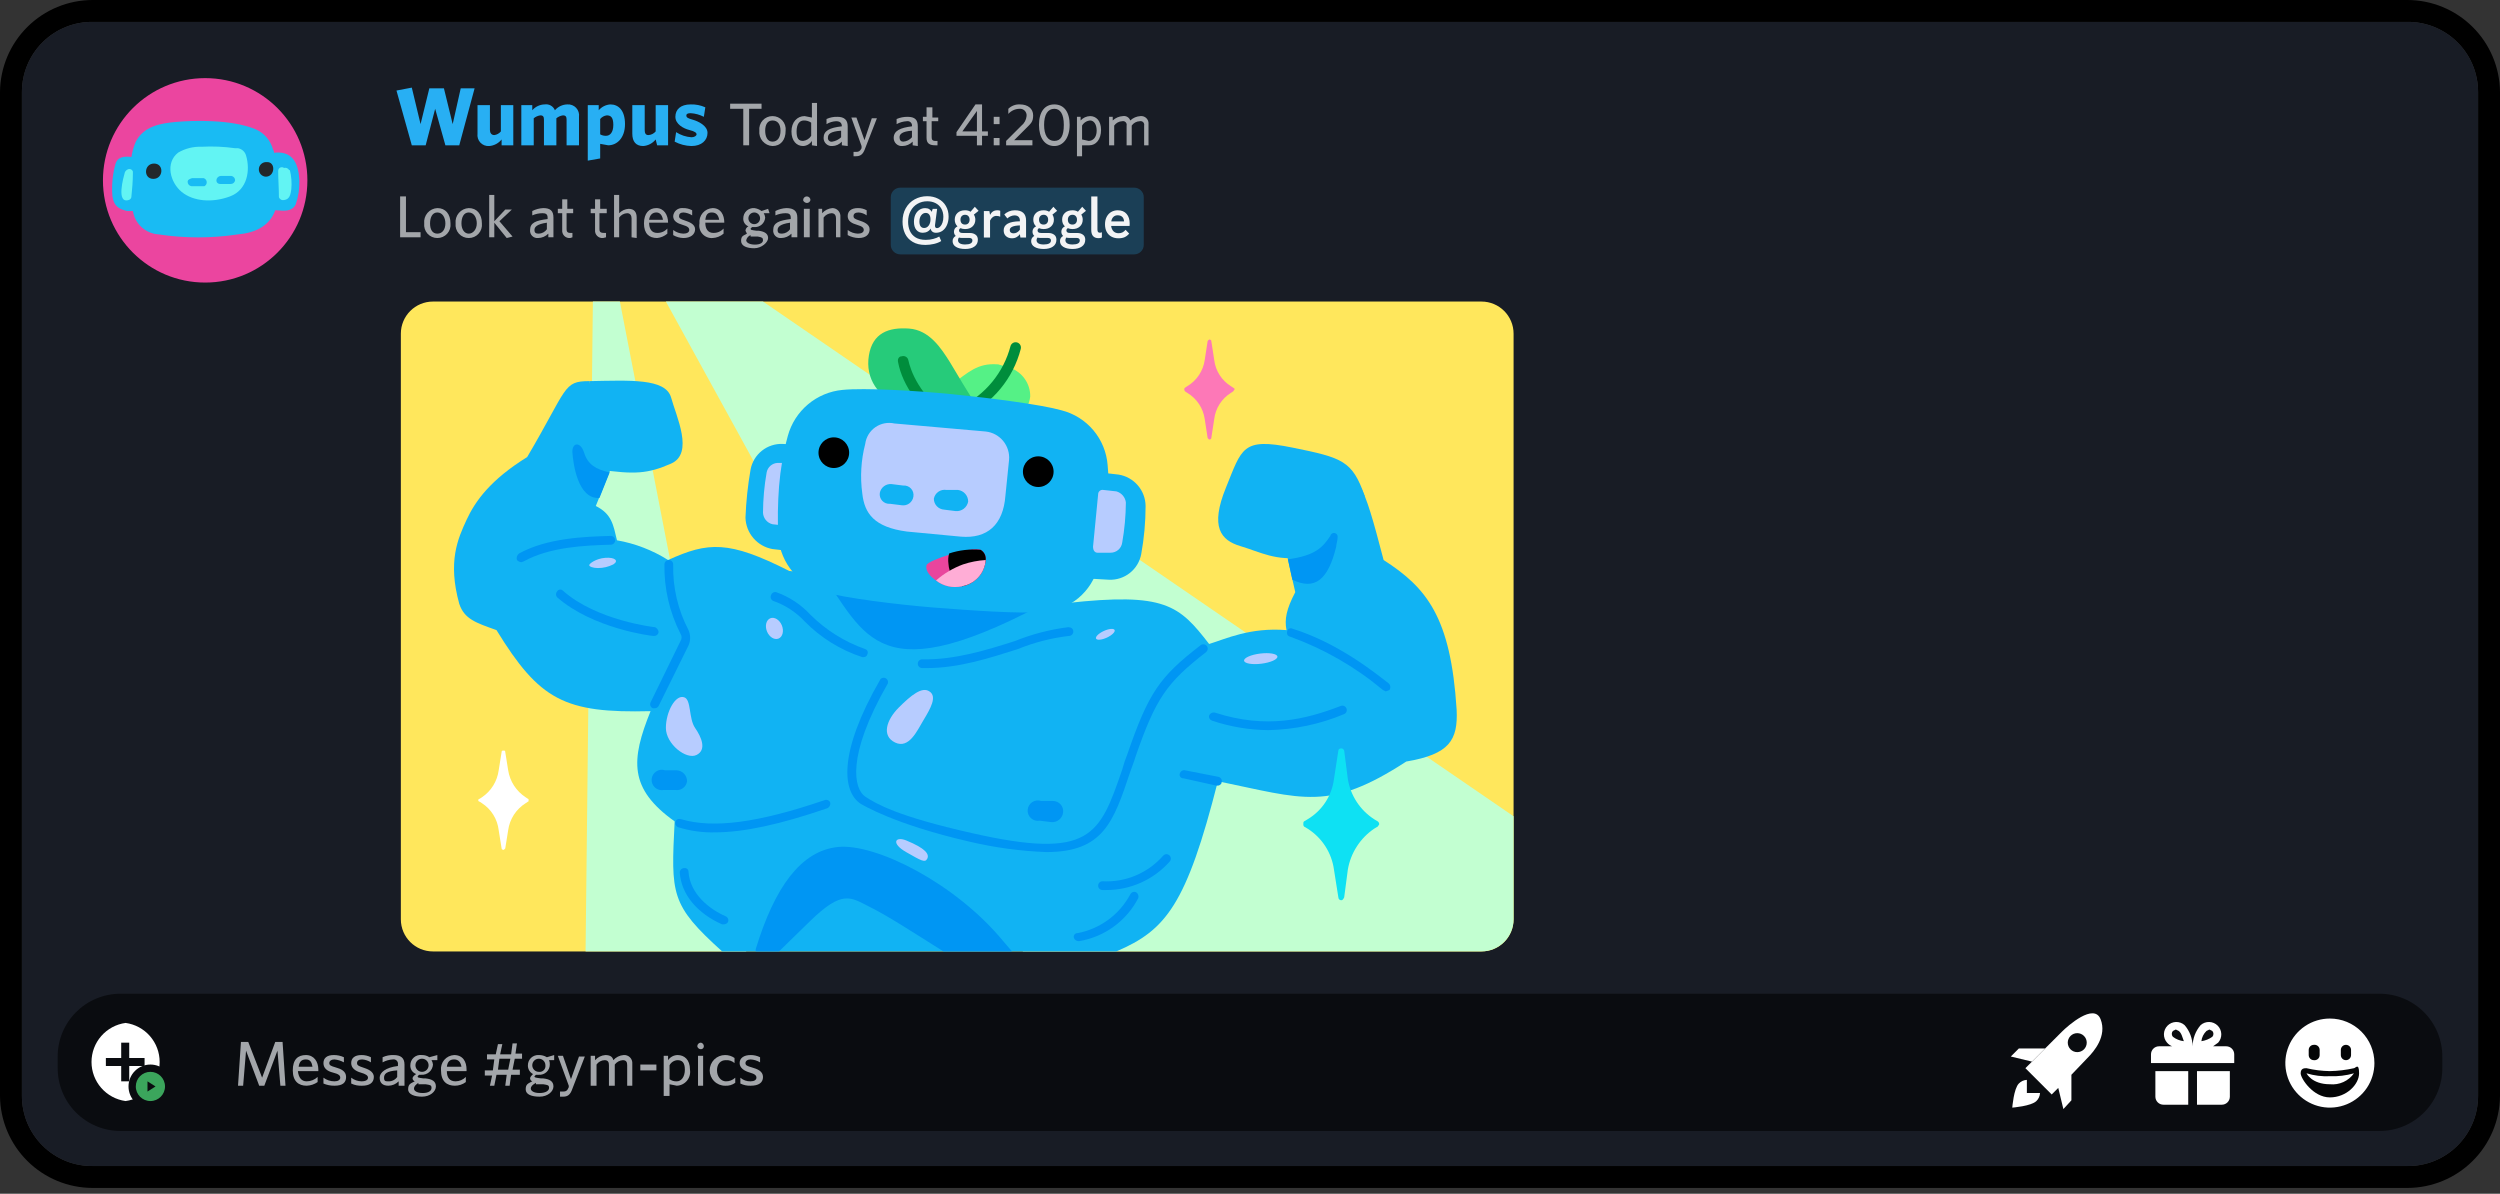 <svg xmlns="http://www.w3.org/2000/svg" width="400" height="191" viewBox="0 0 400 191" fill="none">
<rect x="0" y="0" width="400" height="191" fill="#333333" stroke="none"/>
<path d="M385.164 3.505C386.646 3.489 388.117 3.768 389.491 4.325C390.865 4.881 392.116 5.705 393.169 6.748C394.223 7.791 395.06 9.032 395.631 10.401C396.202 11.769 396.495 13.237 396.495 14.72V175.35C396.495 176.833 396.202 178.301 395.631 179.669C395.06 181.038 394.223 182.279 393.169 183.322C392.116 184.365 390.865 185.189 389.491 185.746C388.117 186.302 386.646 186.581 385.164 186.565H14.836C13.354 186.581 11.883 186.302 10.509 185.746C9.135 185.189 7.884 184.365 6.831 183.322C5.777 182.279 4.94 181.038 4.369 179.669C3.799 178.301 3.505 176.833 3.505 175.35V14.72C3.505 13.237 3.799 11.769 4.369 10.401C4.94 9.032 5.777 7.791 6.831 6.748C7.884 5.705 9.135 4.881 10.509 4.325C11.883 3.768 13.354 3.489 14.836 3.505H385.164ZM385.164 7.13931e-09H14.836C10.922 -0 7.166 1.547 4.387 4.304C1.608 7.061 0.031 10.805 0 14.72V175.35C0.031 179.265 1.608 183.009 4.387 185.766C7.166 188.523 10.922 190.07 14.836 190.07H385.164C389.078 190.07 392.834 188.523 395.613 185.766C398.392 183.009 399.969 179.265 400 175.35V14.72C399.969 10.805 398.392 7.061 395.613 4.304C392.834 1.547 389.078 -0 385.164 7.13931e-09Z" fill="black"/>
<path d="M3.505 175.351V14.72C3.505 13.237 3.798 11.769 4.369 10.401C4.94 9.032 5.777 7.791 6.831 6.748C7.884 5.705 9.135 4.881 10.509 4.325C11.883 3.768 13.354 3.489 14.836 3.505H385.164C386.646 3.489 388.117 3.768 389.491 4.325C390.865 4.881 392.116 5.705 393.169 6.748C394.223 7.791 395.06 9.032 395.631 10.401C396.201 11.769 396.495 13.237 396.495 14.72V175.351C396.495 176.833 396.201 178.301 395.631 179.67C395.06 181.038 394.223 182.279 393.169 183.322C392.116 184.365 390.865 185.189 389.491 185.746C388.117 186.302 386.646 186.581 385.164 186.566H14.836C13.354 186.581 11.883 186.302 10.509 185.746C9.135 185.189 7.884 184.365 6.831 183.322C5.777 182.279 4.94 181.038 4.369 179.67C3.798 178.301 3.505 176.833 3.505 175.351Z" fill="#181C25"/>
<path d="M9.229 170.794V169.159C9.214 167.83 9.462 166.511 9.96 165.278C10.458 164.046 11.195 162.925 12.13 161.979C13.065 161.034 14.177 160.283 15.404 159.771C16.631 159.259 17.947 158.995 19.276 158.995H380.724C382.054 158.995 383.37 159.259 384.596 159.771C385.823 160.283 386.936 161.034 387.87 161.979C388.805 162.925 389.542 164.046 390.04 165.278C390.538 166.511 390.787 167.83 390.771 169.159V170.794C390.787 172.124 390.538 173.443 390.04 174.675C389.542 175.908 388.805 177.029 387.87 177.974C386.936 178.92 385.823 179.67 384.596 180.182C383.37 180.694 382.054 180.958 380.724 180.958H19.276C17.947 180.958 16.631 180.694 15.404 180.182C14.177 179.67 13.065 178.92 12.13 177.974C11.195 177.029 10.458 175.908 9.96 174.675C9.462 173.443 9.214 172.124 9.229 170.794Z" fill="#0a0c10"/>
<path fill-rule="evenodd" clip-rule="evenodd" d="M354.089 167.407H356.192C356.532 167.407 356.859 167.542 357.1 167.783C357.341 168.024 357.477 168.351 357.477 168.692V170.094H344.159V168.692C344.159 168.351 344.294 168.024 344.535 167.783C344.776 167.542 345.103 167.407 345.444 167.407H347.547C347.231 167.281 346.95 167.081 346.729 166.823C346.393 166.444 346.213 165.951 346.228 165.445C346.243 164.939 346.451 164.457 346.809 164.099C347.167 163.741 347.649 163.533 348.155 163.518C348.661 163.503 349.154 163.682 349.533 164.019C350.349 164.96 350.804 166.161 350.818 167.407C350.831 166.161 351.287 164.96 352.103 164.019C352.481 163.682 352.974 163.503 353.481 163.518C353.987 163.533 354.468 163.741 354.826 164.099C355.185 164.457 355.392 164.939 355.407 165.445C355.422 165.951 355.243 166.444 354.907 166.823L354.089 167.407ZM347.664 165.888C347.549 165.76 347.485 165.593 347.485 165.421C347.485 165.248 347.549 165.082 347.664 164.953L348.131 164.72L348.598 164.953C349.065 165.304 349.182 166.005 349.416 166.589C348.779 166.52 348.173 166.278 347.664 165.888ZM352.22 166.589C352.293 165.965 352.582 165.386 353.037 164.953L353.505 164.72L353.972 164.953C354.087 165.082 354.15 165.248 354.15 165.421C354.15 165.593 354.087 165.76 353.972 165.888C353.453 166.259 352.852 166.5 352.22 166.589ZM344.86 171.379V175.468C344.86 175.808 344.995 176.135 345.236 176.376C345.477 176.617 345.804 176.753 346.145 176.753H350.117V171.379H344.86ZM351.519 171.379V176.753H355.491C355.831 176.753 356.158 176.617 356.399 176.376C356.64 176.135 356.776 175.808 356.776 175.468V171.379H351.519Z" fill="#FFF"/>
<path d="M379.906 170.093C379.906 171.503 379.489 172.881 378.706 174.053C377.923 175.224 376.81 176.138 375.507 176.677C374.205 177.217 372.772 177.358 371.39 177.083C370.008 176.808 368.738 176.129 367.741 175.132C366.745 174.136 366.066 172.866 365.791 171.484C365.516 170.101 365.657 168.669 366.197 167.366C366.736 166.064 367.649 164.951 368.821 164.168C369.993 163.385 371.371 162.967 372.78 162.967C374.67 162.967 376.483 163.718 377.819 165.054C379.156 166.391 379.906 168.203 379.906 170.093Z" fill="#FFF"/>
<path d="M372.78 171.378C371.521 171.36 370.267 171.204 369.042 170.911C368.691 170.911 368.107 170.911 368.107 171.729C368.107 172.547 370.093 175.584 372.78 175.584C375.467 175.584 377.453 173.481 377.453 171.729C377.453 169.977 376.869 170.911 376.635 170.911C375.369 171.196 374.078 171.352 372.78 171.378Z" fill="#040506"/>
<path d="M369.393 167.991C369.393 167.774 369.479 167.566 369.632 167.413C369.785 167.259 369.993 167.173 370.21 167.173C370.327 167.156 370.446 167.165 370.559 167.198C370.672 167.232 370.777 167.289 370.866 167.367C370.954 167.445 371.025 167.541 371.074 167.648C371.122 167.756 371.146 167.873 371.145 167.991V168.809C371.146 168.926 371.122 169.043 371.074 169.151C371.025 169.259 370.954 169.355 370.866 169.432C370.777 169.51 370.672 169.568 370.559 169.601C370.446 169.635 370.327 169.643 370.21 169.626C369.993 169.626 369.785 169.54 369.632 169.387C369.479 169.233 369.393 169.025 369.393 168.809V167.991Z" fill="#040506"/>
<path d="M374.533 167.991C374.533 167.883 374.554 167.777 374.595 167.678C374.636 167.579 374.696 167.489 374.772 167.413C374.848 167.337 374.938 167.276 375.037 167.235C375.137 167.194 375.243 167.173 375.35 167.173C375.458 167.173 375.564 167.194 375.663 167.235C375.763 167.276 375.853 167.337 375.929 167.413C376.005 167.489 376.065 167.579 376.106 167.678C376.147 167.777 376.168 167.883 376.168 167.991V168.809C376.168 169.025 376.082 169.233 375.929 169.387C375.775 169.54 375.567 169.626 375.35 169.626C375.134 169.626 374.926 169.54 374.772 169.387C374.619 169.233 374.533 169.025 374.533 168.809V167.991Z" fill="#040506"/>
<path d="M369.042 171.729C370.253 172.097 371.517 172.255 372.781 172.196C374.082 172.244 375.383 172.087 376.636 171.729C376.205 172.336 375.622 172.818 374.945 173.126C374.267 173.434 373.521 173.556 372.781 173.481C369.86 173.481 369.042 171.729 369.042 171.729Z" fill="white"/>
<path d="M20.093 163.668C18.583 163.875 17.198 164.622 16.196 165.771C15.194 166.92 14.642 168.393 14.642 169.918C14.642 171.443 15.194 172.916 16.196 174.065C17.198 175.214 18.583 175.961 20.093 176.168C21.604 175.961 22.988 175.214 23.991 174.065C24.993 172.916 25.545 171.443 25.545 169.918C25.545 168.393 24.993 166.92 23.991 165.771C22.988 164.622 21.604 163.875 20.093 163.668ZM23.131 170.561H20.677V173.014H19.392V170.561H16.939V169.276H19.392V166.822H20.677V169.276H23.131V170.561Z" fill="#FFF"/>
<path d="M24.065 177.337C26.001 177.337 27.57 175.768 27.57 173.832C27.57 171.896 26.001 170.327 24.065 170.327C22.13 170.327 20.561 171.896 20.561 173.832C20.561 175.768 22.13 177.337 24.065 177.337Z" fill="#0a0c10"/>
<path d="M24.065 176.168C25.356 176.168 26.402 175.122 26.402 173.832C26.402 172.542 25.356 171.495 24.065 171.495C22.775 171.495 21.729 172.542 21.729 173.832C21.729 175.122 22.775 176.168 24.065 176.168Z" fill="#3BA55C"/>
<path d="M23.598 173.014V174.649L24.883 173.832L23.598 173.014Z" fill="#0a0c10"/>
<path d="M323.014 173.364C322.196 174.182 321.963 177.22 321.963 177.22C321.963 177.22 325 176.986 325.818 176.168C326.173 175.833 326.383 175.371 326.402 174.883H324.299V172.78C323.811 172.8 323.349 173.009 323.014 173.364Z" fill="#FFF"/>
<path fill-rule="evenodd" clip-rule="evenodd" d="M324.065 170.911L328.271 175.117L329.322 174.065L330.14 177.453L331.425 176.051V171.963L333.995 169.276C335.047 168.224 337.149 165.771 336.098 163.084C335.047 160.397 330.841 164.136 329.907 165.07L324.065 170.911ZM332.36 168.341C332.763 168.341 333.149 168.181 333.434 167.896C333.718 167.612 333.878 167.225 333.878 166.822C333.878 166.42 333.718 166.033 333.434 165.749C333.149 165.464 332.763 165.304 332.36 165.304C332.16 165.304 331.963 165.343 331.779 165.419C331.594 165.496 331.427 165.608 331.286 165.749C331.145 165.89 331.033 166.057 330.957 166.241C330.88 166.426 330.841 166.623 330.841 166.822C330.841 167.022 330.88 167.219 330.957 167.404C331.033 167.588 331.145 167.755 331.286 167.896C331.427 168.037 331.594 168.149 331.779 168.226C331.963 168.302 332.16 168.341 332.36 168.341Z" fill="#FFF"/>
<path d="M327.22 167.757H323.014L321.729 169.042L325.117 169.86L327.22 167.757Z" fill="#FFF"/>
<path d="M44.86 173.715L44.392 168.108L42.29 173.715H41.472L39.369 168.108L38.902 173.715H38.084L38.551 166.706H39.719L41.939 172.43L44.042 166.706H45.21L45.677 173.715H44.86Z" fill="#A3A6AA"/>
<path d="M49.065 173.715C47.78 173.715 46.846 173.014 46.846 171.262C46.846 169.509 47.663 168.808 48.949 168.808C50.234 168.808 50.934 169.86 50.934 171.145V171.379H47.663C47.78 172.43 48.248 173.014 49.065 173.014C49.717 173.011 50.344 172.761 50.818 172.313V173.131C50.302 173.49 49.693 173.693 49.065 173.715ZM47.78 170.678H50C49.883 169.977 49.649 169.509 48.949 169.509C48.248 169.509 47.897 169.86 47.78 170.678Z" fill="#A3A6AA"/>
<path d="M53.504 173.715C52.902 173.722 52.305 173.602 51.752 173.365V172.43C52.258 172.809 52.873 173.014 53.504 173.014C54.089 173.014 54.439 172.78 54.439 172.43C54.439 172.079 54.205 171.846 53.271 171.612C52.336 171.379 51.752 170.911 51.752 170.093C51.752 169.276 52.336 168.808 53.388 168.808C53.952 168.8 54.511 168.92 55.023 169.159V169.977C54.555 169.717 54.038 169.558 53.504 169.509C53.037 169.509 52.687 169.743 52.687 170.093C52.687 170.444 52.92 170.561 53.738 170.794C54.556 171.028 55.374 171.379 55.374 172.313C55.374 173.248 54.789 173.715 53.504 173.715Z" fill="#A3A6AA"/>
<path d="M57.944 173.715C57.34 173.746 56.737 173.626 56.191 173.364V172.43C56.661 172.793 57.234 172.997 57.827 173.014C58.528 173.014 58.878 172.78 58.878 172.43C58.878 172.079 58.528 171.846 57.71 171.612C56.892 171.378 56.191 170.911 56.191 170.093C56.191 169.276 56.776 168.808 57.827 168.808C58.354 168.801 58.875 168.921 59.346 169.159V169.977C58.926 169.703 58.443 169.542 57.944 169.509C57.36 169.509 57.126 169.743 57.126 170.093C57.126 170.444 57.36 170.561 58.061 170.794C58.762 171.028 59.813 171.378 59.813 172.313C59.813 173.248 59.112 173.715 57.944 173.715Z" fill="#A3A6AA"/>
<path d="M63.785 173.715V173.014C63.354 173.454 62.766 173.706 62.149 173.715C61.215 173.715 60.748 173.248 60.748 172.43C60.748 171.612 61.682 170.794 63.668 170.561V170.327C63.689 170.215 63.682 170.1 63.649 169.991C63.615 169.882 63.555 169.783 63.475 169.703C63.394 169.622 63.295 169.562 63.187 169.529C63.078 169.495 62.962 169.488 62.85 169.509C62.277 169.541 61.718 169.701 61.215 169.977V169.159C61.763 168.906 62.364 168.786 62.967 168.808C64.135 168.808 64.719 169.276 64.719 170.327V173.715H63.785ZM63.551 171.262C61.799 171.378 61.449 171.846 61.449 172.43C61.449 173.014 61.682 173.014 62.149 173.014C62.423 173.024 62.695 172.965 62.94 172.842C63.185 172.72 63.395 172.538 63.551 172.313V171.262Z" fill="#A3A6AA"/>
<path d="M67.523 175.467C66.355 175.467 65.304 175.117 65.304 174.299C65.304 173.481 65.654 173.364 66.355 173.014C66.261 172.974 66.179 172.909 66.117 172.827C66.056 172.745 66.017 172.648 66.005 172.547C66.005 172.313 66.238 172.079 66.589 171.846C66.302 171.745 66.056 171.554 65.887 171.301C65.719 171.048 65.637 170.747 65.654 170.444C65.652 170.208 65.7 169.974 65.797 169.759C65.893 169.544 66.035 169.352 66.213 169.196C66.39 169.041 66.599 168.926 66.826 168.859C67.052 168.792 67.29 168.775 67.523 168.808C67.94 168.8 68.349 168.922 68.692 169.159L69.977 168.808V169.626H69.042C69.172 169.839 69.252 170.079 69.276 170.327C69.261 170.557 69.201 170.782 69.099 170.989C68.996 171.196 68.855 171.381 68.681 171.533C68.507 171.685 68.305 171.801 68.087 171.875C67.868 171.949 67.637 171.978 67.406 171.963H67.056L66.822 172.196C66.822 172.43 66.939 172.43 67.757 172.547H68.107C69.159 172.664 69.743 173.014 69.743 173.832C69.743 174.649 68.808 175.467 67.523 175.467ZM66.939 173.248C66.472 173.598 66.238 173.832 66.238 174.182C66.238 174.533 66.706 174.883 67.64 174.883C68.575 174.883 69.042 174.533 69.042 174.065C69.042 173.598 68.808 173.598 68.107 173.481H66.939V173.248ZM67.523 169.392C67.245 169.392 66.977 169.503 66.78 169.7C66.583 169.898 66.472 170.165 66.472 170.444C66.472 170.723 66.583 170.99 66.78 171.187C66.977 171.385 67.245 171.495 67.523 171.495C67.802 171.495 68.07 171.385 68.267 171.187C68.464 170.99 68.575 170.723 68.575 170.444C68.575 170.165 68.464 169.898 68.267 169.7C68.07 169.503 67.802 169.392 67.523 169.392Z" fill="#A3A6AA"/>
<path d="M72.78 173.715C71.495 173.715 70.561 173.014 70.561 171.262C70.528 170.961 70.558 170.657 70.648 170.368C70.737 170.079 70.885 169.811 71.082 169.581C71.279 169.351 71.521 169.164 71.793 169.031C72.065 168.899 72.361 168.823 72.663 168.808C74.065 168.808 74.649 169.86 74.649 171.145V171.379H71.495C71.495 172.43 71.962 173.014 72.897 173.014C73.513 173.005 74.101 172.753 74.532 172.313V173.131C74.027 173.51 73.412 173.715 72.78 173.715ZM71.495 170.678H73.832C73.715 169.977 73.364 169.509 72.663 169.509C71.962 169.509 71.612 169.86 71.495 170.678Z" fill="#A3A6AA"/>
<path d="M82.477 168.575H83.528V169.393H82.36L82.009 171.145H83.177V171.963H81.776L81.542 173.715H80.841L81.075 171.963H79.439L79.089 173.715H78.388L78.738 172.08H77.57V171.262H78.855L79.089 169.509H77.921V168.692H79.322L79.673 167.056H80.374L80.023 168.692H81.776L82.009 166.939H82.71L82.477 168.575ZM79.673 171.145H81.308L81.659 169.393H79.906L79.673 171.145Z" fill="#A3A6AA"/>
<path d="M86.332 175.467C85.047 175.467 84.112 175.117 84.112 174.299C84.112 173.481 84.463 173.365 85.163 173.014C85.069 172.974 84.987 172.909 84.926 172.827C84.864 172.745 84.825 172.649 84.813 172.547C84.813 172.313 85.047 172.079 85.28 171.846C85.025 171.713 84.813 171.511 84.668 171.263C84.524 171.015 84.452 170.731 84.463 170.444C84.462 170.219 84.508 169.996 84.597 169.79C84.686 169.583 84.818 169.398 84.982 169.244C85.147 169.091 85.341 168.973 85.553 168.898C85.765 168.823 85.99 168.792 86.215 168.808C86.668 168.798 87.115 168.92 87.5 169.159L88.668 168.808V169.626H87.85C87.944 169.847 87.984 170.088 87.967 170.327C87.968 170.552 87.922 170.775 87.832 170.981C87.743 171.188 87.612 171.373 87.448 171.527C87.283 171.68 87.089 171.798 86.877 171.873C86.665 171.948 86.439 171.979 86.215 171.963H85.748L85.514 172.196C85.514 172.43 85.748 172.43 86.565 172.547H86.916C87.967 172.664 88.551 173.014 88.551 173.832C88.551 174.65 87.617 175.467 86.332 175.467ZM85.748 173.248C85.163 173.598 84.93 173.832 84.93 174.182C84.93 174.533 85.397 174.883 86.332 174.883C87.266 174.883 87.85 174.533 87.85 174.065C87.85 173.598 87.617 173.598 86.916 173.481H85.748V173.248ZM86.215 169.393C85.936 169.393 85.668 169.503 85.471 169.701C85.274 169.898 85.163 170.165 85.163 170.444C85.163 170.723 85.274 170.99 85.471 171.187C85.668 171.385 85.936 171.495 86.215 171.495C86.357 171.515 86.502 171.501 86.639 171.455C86.775 171.409 86.899 171.332 87.001 171.23C87.103 171.128 87.18 171.004 87.226 170.868C87.272 170.732 87.285 170.587 87.266 170.444C87.266 170.165 87.155 169.898 86.958 169.701C86.761 169.503 86.494 169.393 86.215 169.393Z" fill="#A3A6AA"/>
<path d="M91.589 174.182C91.238 175.234 90.771 175.468 90.07 175.468H89.603V174.65H90.07C90.537 174.65 90.771 174.533 91.004 173.949V173.715L89.252 168.925H90.07L91.355 172.664L92.64 169.042H93.575L91.589 174.182Z" fill="#A3A6AA"/>
<path d="M100.35 173.715V170.444C100.35 169.977 100.234 169.626 99.649 169.626C99.397 169.644 99.152 169.715 98.93 169.836C98.708 169.957 98.515 170.125 98.364 170.327V173.715H97.43V170.444C97.43 169.977 97.313 169.626 96.729 169.626C96.475 169.635 96.227 169.703 96.004 169.825C95.781 169.947 95.589 170.119 95.444 170.327V173.715H94.509V168.925H95.21V169.626C95.63 169.153 96.216 168.86 96.846 168.809C97.547 168.809 98.014 169.042 98.131 169.626C98.55 169.153 99.136 168.86 99.766 168.809C99.955 168.79 100.145 168.814 100.323 168.878C100.502 168.942 100.664 169.045 100.798 169.179C100.932 169.313 101.034 169.475 101.098 169.653C101.162 169.832 101.186 170.022 101.168 170.21V173.715H100.35Z" fill="#A3A6AA"/>
<path d="M102.453 171.262V170.327H105.023V171.262H102.453Z" fill="#A3A6AA"/>
<path d="M108.294 173.715L107.126 173.481V175.351H106.191V168.925H106.892V169.626C107.061 169.378 107.287 169.174 107.552 169.032C107.816 168.889 108.111 168.813 108.411 168.808C109.462 168.808 110.397 169.509 110.397 171.145C110.447 171.455 110.43 171.772 110.349 172.075C110.267 172.378 110.122 172.66 109.923 172.903C109.725 173.146 109.477 173.344 109.196 173.484C108.915 173.624 108.608 173.702 108.294 173.715ZM108.411 169.626C108.144 169.637 107.884 169.719 107.659 169.862C107.433 170.006 107.249 170.207 107.126 170.444V172.664C107.461 172.917 107.875 173.041 108.294 173.014C108.995 173.014 109.579 172.313 109.579 171.145C109.579 169.977 109.112 169.626 108.411 169.626Z" fill="#A3A6AA"/>
<path d="M112.149 167.874C112.013 167.877 111.879 167.831 111.773 167.746C111.666 167.661 111.593 167.54 111.565 167.406C111.565 167.252 111.627 167.103 111.736 166.993C111.846 166.884 111.995 166.822 112.149 166.822C112.283 166.85 112.403 166.923 112.489 167.03C112.574 167.137 112.619 167.27 112.617 167.406C112.617 167.53 112.567 167.649 112.48 167.737C112.392 167.825 112.273 167.874 112.149 167.874ZM111.682 173.715V168.925H112.5V173.715H111.682Z" fill="#A3A6AA"/>
<path d="M116.005 173.715C115.354 173.715 114.73 173.456 114.27 172.996C113.81 172.536 113.551 171.912 113.551 171.262C113.551 170.611 113.81 169.987 114.27 169.527C114.73 169.067 115.354 168.808 116.005 168.808C116.547 168.8 117.079 168.963 117.523 169.276V170.093C117.334 169.924 117.111 169.796 116.87 169.715C116.629 169.635 116.375 169.605 116.121 169.626C115.304 169.626 114.719 170.21 114.719 171.262C114.719 172.313 115.42 173.014 116.121 173.014C116.401 173.022 116.679 172.975 116.94 172.875C117.2 172.774 117.438 172.623 117.64 172.43V173.248C117.168 173.593 116.588 173.759 116.005 173.715Z" fill="#A3A6AA"/>
<path d="M120.093 173.715C119.527 173.737 118.965 173.616 118.458 173.364V172.43C118.908 172.827 119.493 173.037 120.093 173.014C120.677 173.014 121.028 172.78 121.028 172.43C121.028 172.079 120.794 171.846 119.976 171.612C119.159 171.378 118.341 170.911 118.341 170.093C118.341 169.276 119.042 168.808 120.093 168.808C120.62 168.801 121.141 168.921 121.612 169.159V169.977C121.152 169.698 120.63 169.538 120.093 169.509C119.626 169.509 119.275 169.743 119.275 170.093C119.275 170.444 119.509 170.561 120.327 170.794C121.145 171.028 122.079 171.378 122.079 172.313C122.079 173.248 121.378 173.715 120.093 173.715Z" fill="#A3A6AA"/>
<g opacity="0.49">
<path opacity="0.49" d="M181.457 30.023H144.067C143.214 30.023 142.523 30.703 142.523 31.542V39.182C142.523 40.021 143.214 40.701 144.067 40.701H181.457C182.309 40.701 183 40.021 183 39.182V31.542C183 30.703 182.309 30.023 181.457 30.023Z" fill="#28aff3"/>
</g>
<path d="M64.019 37.967V31.425H64.953V37.15H67.29V37.967H64.019Z" fill="#A3A6AA"/>
<path d="M69.977 38.084C69.68 38.086 69.386 38.025 69.114 37.905C68.842 37.785 68.599 37.609 68.401 37.388C68.202 37.167 68.052 36.907 67.962 36.624C67.871 36.342 67.841 36.043 67.874 35.748C67.842 35.447 67.871 35.142 67.961 34.853C68.051 34.564 68.199 34.297 68.396 34.067C68.593 33.837 68.834 33.65 69.106 33.517C69.378 33.384 69.674 33.309 69.977 33.294C71.262 33.294 72.079 34.229 72.079 35.748C72.112 36.043 72.082 36.342 71.992 36.624C71.901 36.907 71.751 37.167 71.553 37.388C71.354 37.609 71.111 37.785 70.839 37.905C70.567 38.025 70.274 38.086 69.977 38.084ZM69.977 33.995C69.159 33.995 68.808 34.813 68.808 35.748C68.808 36.682 69.159 37.383 69.977 37.383C70.794 37.383 71.262 36.682 71.262 35.748C71.262 34.813 70.794 33.995 69.977 33.995Z" fill="#A3A6AA"/>
<path d="M75 38.084C74.703 38.086 74.409 38.025 74.137 37.905C73.866 37.785 73.623 37.609 73.424 37.388C73.225 37.167 73.076 36.907 72.985 36.624C72.894 36.342 72.864 36.043 72.897 35.748C72.865 35.447 72.895 35.142 72.984 34.853C73.074 34.564 73.222 34.297 73.419 34.067C73.616 33.837 73.858 33.65 74.13 33.517C74.401 33.384 74.698 33.309 75 33.294C76.285 33.294 77.103 34.229 77.103 35.748C77.136 36.043 77.106 36.342 77.015 36.624C76.924 36.907 76.775 37.167 76.576 37.388C76.377 37.609 76.134 37.785 75.862 37.905C75.591 38.025 75.297 38.086 75 38.084ZM75 33.995C74.182 33.995 73.832 34.813 73.832 35.748C73.832 36.682 74.299 37.383 75 37.383C75.701 37.383 76.285 36.682 76.285 35.748C76.285 34.813 75.818 33.995 75 33.995Z" fill="#A3A6AA"/>
<path d="M81.075 38.084L79.089 35.631V37.967H78.271V31.192H79.089V35.397L80.841 33.528H81.892L79.906 35.397L82.009 37.85L81.075 38.084Z" fill="#A3A6AA"/>
<path d="M87.734 37.967V37.383C87.302 37.823 86.714 38.075 86.098 38.084C85.925 38.102 85.75 38.082 85.585 38.024C85.421 37.966 85.272 37.872 85.149 37.748C85.025 37.625 84.931 37.476 84.873 37.312C84.815 37.147 84.795 36.972 84.813 36.799C84.813 35.631 85.748 35.28 87.617 35.047V34.813C87.617 34.229 87.266 34.112 86.799 34.112C86.236 34.115 85.679 34.234 85.163 34.462V33.762C85.708 33.484 86.305 33.324 86.916 33.294C88.084 33.294 88.551 33.762 88.551 34.813V37.967H87.734ZM87.5 35.631C85.865 35.864 85.514 36.332 85.514 36.799C85.514 37.266 85.748 37.383 86.215 37.383C86.469 37.374 86.717 37.306 86.94 37.184C87.163 37.063 87.355 36.891 87.5 36.682V35.631Z" fill="#A3A6AA"/>
<path d="M91.238 38.084C91.065 38.102 90.89 38.082 90.725 38.024C90.561 37.966 90.412 37.872 90.289 37.748C90.166 37.625 90.072 37.476 90.013 37.312C89.955 37.148 89.935 36.972 89.953 36.799V34.112H89.252V33.411H89.953V31.892H90.771V33.411H91.706V34.112H90.654V36.682C90.654 37.033 90.771 37.266 91.238 37.266H91.589V37.967L91.238 38.084Z" fill="#A3A6AA"/>
<path d="M96.495 38.084C96.322 38.102 96.147 38.082 95.983 38.024C95.818 37.966 95.669 37.872 95.546 37.748C95.423 37.625 95.329 37.476 95.27 37.312C95.212 37.148 95.192 36.972 95.21 36.799V34.112H94.509V33.411H95.21V31.892H96.028V33.411H97.079V34.112H95.911V36.682C95.911 37.033 96.028 37.266 96.612 37.266H96.963V37.967L96.495 38.084Z" fill="#A3A6AA"/>
<path d="M101.051 37.967V34.93C101.051 34.463 100.818 34.112 100.35 34.112C100.097 34.121 99.848 34.189 99.625 34.311C99.402 34.432 99.21 34.605 99.065 34.813V37.967H98.248V31.192H99.065V34.112C99.468 33.699 100.009 33.449 100.584 33.411C101.519 33.411 101.869 33.995 101.869 34.813V38.084L101.051 37.967Z" fill="#A3A6AA"/>
<path d="M105.14 38.084C103.855 38.084 103.037 37.383 103.037 35.748C103.037 34.112 103.855 33.294 105.023 33.294C106.192 33.294 106.893 34.346 106.893 35.631H103.855C103.855 36.682 104.322 37.266 105.14 37.266C105.447 37.276 105.753 37.218 106.036 37.097C106.318 36.976 106.571 36.795 106.776 36.565V37.383C106.317 37.781 105.745 38.026 105.14 38.084ZM103.855 35.163H106.075C105.958 34.462 105.607 33.995 105.023 33.995C104.439 33.995 103.972 34.346 103.855 35.163Z" fill="#A3A6AA"/>
<path d="M109.346 38.084C108.77 38.07 108.207 37.909 107.71 37.617V36.799C108.18 37.162 108.753 37.367 109.346 37.383C109.93 37.383 110.28 37.15 110.28 36.799C110.28 36.449 110.047 36.215 109.229 35.981C108.411 35.748 107.71 35.397 107.71 34.579C107.725 34.395 107.776 34.215 107.86 34.051C107.945 33.886 108.061 33.74 108.202 33.621C108.343 33.501 108.507 33.411 108.683 33.355C108.859 33.299 109.045 33.278 109.229 33.294C109.758 33.272 110.283 33.393 110.748 33.645V34.463C110.328 34.189 109.845 34.028 109.346 33.995C108.879 33.995 108.645 34.229 108.645 34.579C108.645 34.93 108.878 35.047 109.579 35.28C110.28 35.514 111.215 35.864 111.215 36.682C111.215 37.5 110.514 38.084 109.346 38.084Z" fill="#A3A6AA"/>
<path d="M114.019 38.084C113.716 38.107 113.412 38.06 113.13 37.947C112.849 37.834 112.597 37.658 112.394 37.432C112.19 37.207 112.042 36.937 111.959 36.645C111.876 36.353 111.861 36.046 111.916 35.748C111.884 35.447 111.913 35.142 112.003 34.853C112.093 34.564 112.241 34.297 112.438 34.067C112.635 33.837 112.876 33.65 113.148 33.517C113.42 33.384 113.716 33.309 114.019 33.294C115.304 33.294 115.888 34.346 115.888 35.631H112.85C112.85 36.682 113.318 37.266 114.135 37.266C114.443 37.276 114.748 37.218 115.031 37.097C115.314 36.976 115.566 36.795 115.771 36.565V37.383C115.281 37.804 114.664 38.051 114.019 38.084ZM112.85 35.163H115.07C114.953 34.462 114.603 33.995 113.902 33.995C113.201 33.995 112.967 34.346 112.85 35.163Z" fill="#A3A6AA"/>
<path d="M120.678 39.72C119.509 39.72 118.575 39.369 118.575 38.551C118.575 37.734 118.925 37.734 119.509 37.383L119.276 36.916C119.283 36.768 119.33 36.624 119.412 36.501C119.494 36.377 119.609 36.279 119.743 36.215C119.487 36.116 119.27 35.938 119.123 35.707C118.976 35.475 118.907 35.203 118.925 34.93C118.925 34.705 118.971 34.482 119.06 34.276C119.149 34.069 119.28 33.884 119.445 33.73C119.609 33.577 119.804 33.459 120.016 33.384C120.228 33.309 120.453 33.278 120.678 33.294C121.101 33.346 121.504 33.507 121.846 33.762L122.897 33.411L123.131 34.112H122.196C122.327 34.325 122.406 34.565 122.43 34.813C122.415 35.028 122.358 35.238 122.262 35.431C122.166 35.624 122.032 35.796 121.869 35.937C121.707 36.078 121.517 36.185 121.313 36.253C121.108 36.321 120.892 36.348 120.678 36.332H120.327L120.093 36.566C120.093 36.799 120.21 36.799 121.028 36.916H121.378C122.313 37.033 122.897 37.383 122.897 38.084C122.897 38.785 121.846 39.72 120.678 39.72ZM120.093 37.617C119.92 37.687 119.765 37.798 119.643 37.94C119.521 38.083 119.435 38.252 119.393 38.435C119.393 38.785 119.86 39.136 120.794 39.136C121.729 39.136 122.079 38.785 122.079 38.435C122.079 38.084 121.963 37.967 121.262 37.85H120.093V37.617ZM120.678 33.995C120.43 33.995 120.192 34.094 120.017 34.269C119.841 34.444 119.743 34.682 119.743 34.93C119.743 35.178 119.841 35.416 120.017 35.591C120.192 35.766 120.43 35.865 120.678 35.865C120.925 35.865 121.163 35.766 121.338 35.591C121.514 35.416 121.612 35.178 121.612 34.93C121.612 34.682 121.514 34.444 121.338 34.269C121.163 34.094 120.925 33.995 120.678 33.995Z" fill="#A3A6AA"/>
<path d="M126.636 37.967V37.383C126.204 37.823 125.616 38.075 125 38.084C124.827 38.102 124.652 38.082 124.487 38.024C124.323 37.966 124.174 37.872 124.051 37.748C123.927 37.625 123.833 37.476 123.775 37.312C123.717 37.147 123.697 36.972 123.715 36.799C123.715 35.631 124.65 35.28 126.519 35.047V34.813C126.519 34.229 126.168 34.112 125.701 34.112C125.138 34.115 124.581 34.234 124.065 34.462V33.762C124.61 33.484 125.207 33.324 125.818 33.294C126.986 33.294 127.57 33.762 127.57 34.813V37.967H126.636ZM126.402 35.631C124.766 35.864 124.416 36.332 124.416 36.799C124.416 37.266 124.65 37.383 125.117 37.383C125.371 37.374 125.619 37.306 125.842 37.184C126.065 37.063 126.257 36.891 126.402 36.682V35.631Z" fill="#A3A6AA"/>
<path d="M129.089 32.477C128.855 32.477 128.505 32.243 128.505 32.009C128.505 31.854 128.566 31.706 128.676 31.596C128.785 31.487 128.934 31.425 129.089 31.425C129.244 31.425 129.392 31.487 129.502 31.596C129.611 31.706 129.673 31.854 129.673 32.009C129.645 32.143 129.572 32.263 129.465 32.349C129.359 32.434 129.225 32.479 129.089 32.477ZM128.621 37.967V33.411H129.556V37.967H128.621Z" fill="#A3A6AA"/>
<path d="M133.762 37.967V34.93C133.762 34.462 133.528 34.112 133.061 34.112C132.807 34.121 132.558 34.189 132.335 34.311C132.112 34.432 131.921 34.604 131.776 34.813V37.967H130.958V33.411H131.542V34.112C131.961 33.639 132.547 33.346 133.178 33.294C133.357 33.294 133.534 33.33 133.698 33.402C133.862 33.474 134.009 33.579 134.13 33.711C134.251 33.843 134.343 33.999 134.4 34.169C134.458 34.338 134.479 34.518 134.463 34.696V37.967H133.762Z" fill="#A3A6AA"/>
<path d="M137.383 38.084C136.77 38.07 136.17 37.91 135.631 37.617V36.799C136.1 37.162 136.673 37.366 137.266 37.383C137.85 37.383 138.201 37.149 138.201 36.799C138.201 36.449 137.967 36.215 137.15 35.981C136.332 35.748 135.631 35.397 135.631 34.579C135.631 33.762 136.215 33.294 137.266 33.294C137.756 33.287 138.24 33.407 138.668 33.645V34.462C138.293 34.188 137.847 34.026 137.383 33.995C136.799 33.995 136.565 34.229 136.565 34.579C136.565 34.93 136.799 35.047 137.5 35.28C138.201 35.514 139.136 35.864 139.136 36.682C139.136 37.5 138.551 38.084 137.383 38.084Z" fill="#A3A6AA"/>
<path d="M73.481 23.248H71.262L69.626 17.407L68.108 23.248H65.888L63.435 14.486L65.888 14.019L67.29 19.86L68.692 14.136H71.028L72.43 19.86L73.715 14.136H75.935L73.481 23.248Z" fill="#28aff3"/>
<path d="M80.257 23.248V22.314C80.016 22.616 79.716 22.866 79.374 23.047C79.032 23.228 78.657 23.336 78.271 23.365C78.01 23.385 77.748 23.346 77.504 23.252C77.261 23.157 77.041 23.009 76.862 22.819C76.683 22.628 76.548 22.4 76.469 22.151C76.389 21.902 76.366 21.638 76.402 21.379V16.823H78.388V20.795C78.388 21.262 78.621 21.613 79.089 21.613C79.501 21.558 79.877 21.35 80.14 21.028V16.823H82.126V23.248H80.257Z" fill="#28aff3"/>
<path d="M90.654 23.248V19.159C90.654 18.692 90.537 18.458 90.07 18.458C89.683 18.513 89.319 18.675 89.019 18.925V23.248H87.033V19.159C87.033 18.692 86.916 18.458 86.448 18.458C86.061 18.513 85.697 18.675 85.397 18.925V23.248H83.411V16.823H85.163V17.64C85.41 17.354 85.714 17.122 86.057 16.961C86.399 16.8 86.771 16.713 87.149 16.706C87.487 16.655 87.833 16.719 88.13 16.889C88.426 17.059 88.657 17.323 88.785 17.64C89.032 17.354 89.336 17.122 89.678 16.961C90.02 16.8 90.393 16.713 90.771 16.706C91.032 16.686 91.294 16.725 91.537 16.819C91.781 16.914 92.001 17.062 92.18 17.252C92.359 17.443 92.494 17.671 92.573 17.92C92.653 18.169 92.676 18.433 92.64 18.692V23.248H90.654Z" fill="#28aff3"/>
<path d="M97.313 23.248L96.028 23.014V25.351L94.042 25.701V16.823H95.794V17.641C96.028 17.368 96.313 17.145 96.634 16.984C96.955 16.824 97.305 16.729 97.663 16.706C98.948 16.706 100 17.641 100 19.86C100 22.08 98.715 23.248 97.313 23.248ZM97.079 18.458C96.667 18.512 96.291 18.721 96.028 19.042V21.496C96.311 21.659 96.635 21.74 96.962 21.729C97.546 21.729 98.131 21.262 98.131 19.977C98.131 18.692 97.663 18.458 97.079 18.458Z" fill="#28aff3"/>
<path d="M105.14 23.248L104.907 22.314C104.666 22.616 104.365 22.866 104.024 23.047C103.682 23.228 103.306 23.336 102.921 23.365C101.752 23.365 101.168 22.664 101.168 21.379V16.823H103.154V20.795C103.154 21.262 103.271 21.613 103.738 21.613C103.963 21.601 104.182 21.543 104.383 21.442C104.584 21.342 104.762 21.201 104.907 21.028V16.823H106.893V23.248H105.14Z" fill="#28aff3"/>
<path d="M110.631 23.365C109.693 23.342 108.773 23.102 107.944 22.664L108.178 21.145C108.912 21.622 109.757 21.904 110.631 21.963C111.098 21.963 111.449 21.729 111.449 21.496C111.449 21.262 111.215 21.028 110.28 20.795C109.346 20.561 108.061 19.86 108.061 18.692C108.061 17.524 108.878 16.706 110.514 16.706C111.318 16.681 112.118 16.841 112.85 17.173L112.617 18.692C111.964 18.352 111.248 18.153 110.514 18.108C110.047 18.108 109.813 18.225 109.813 18.458C109.813 18.809 110.047 18.925 110.864 19.159C111.682 19.393 113.201 20.094 113.201 21.262C113.201 22.43 112.266 23.365 110.631 23.365Z" fill="#28aff3"/>
<path d="M119.86 17.407V23.248H118.925V17.407H116.822V16.589H121.846V17.407H119.86Z" fill="#A3A6AA"/>
<path d="M123.598 23.365C123.296 23.351 123 23.275 122.728 23.142C122.456 23.009 122.214 22.822 122.017 22.592C121.82 22.362 121.672 22.095 121.582 21.806C121.493 21.517 121.463 21.212 121.495 20.912C121.462 20.616 121.492 20.318 121.583 20.035C121.674 19.752 121.823 19.492 122.022 19.271C122.221 19.05 122.464 18.874 122.736 18.754C123.007 18.634 123.301 18.573 123.598 18.575C123.895 18.573 124.189 18.634 124.461 18.754C124.732 18.874 124.975 19.05 125.174 19.271C125.373 19.492 125.522 19.752 125.613 20.035C125.704 20.318 125.734 20.616 125.701 20.912C125.701 22.43 124.883 23.365 123.598 23.365ZM123.598 19.276C122.78 19.276 122.43 19.977 122.43 20.912C122.43 21.846 122.78 22.664 123.598 22.664C124.416 22.664 124.883 21.963 124.883 20.912C124.883 19.86 124.416 19.276 123.598 19.276Z" fill="#A3A6AA"/>
<path d="M129.906 23.248V22.547C129.756 22.786 129.55 22.986 129.306 23.128C129.062 23.27 128.787 23.352 128.505 23.365C127.453 23.365 126.635 22.547 126.635 21.028C126.635 19.51 127.57 18.575 128.738 18.575L129.906 18.809V16.472H130.724V23.365L129.906 23.248ZM129.79 19.627C129.447 19.39 129.038 19.267 128.621 19.276C127.92 19.276 127.453 19.86 127.453 21.028C127.453 22.197 127.804 22.547 128.505 22.547C128.767 22.516 129.018 22.427 129.241 22.285C129.463 22.144 129.651 21.954 129.79 21.729V19.627Z" fill="#A3A6AA"/>
<path d="M134.696 23.248V22.664C134.505 22.878 134.271 23.051 134.01 23.172C133.748 23.293 133.465 23.358 133.178 23.365C132.999 23.381 132.82 23.36 132.65 23.303C132.48 23.245 132.324 23.153 132.192 23.032C132.06 22.911 131.955 22.764 131.883 22.6C131.812 22.436 131.775 22.259 131.776 22.08C131.776 20.912 132.71 20.444 134.696 20.211C134.696 19.627 134.346 19.393 133.762 19.393C133.225 19.422 132.703 19.582 132.243 19.86V19.042C132.792 18.79 133.392 18.67 133.995 18.692C135.047 18.692 135.631 19.159 135.631 20.211V23.365L134.696 23.248ZM134.579 20.912C132.827 21.028 132.477 21.496 132.477 21.963C132.454 22.06 132.457 22.16 132.484 22.256C132.511 22.351 132.563 22.438 132.633 22.508C132.703 22.578 132.79 22.629 132.885 22.657C132.98 22.684 133.081 22.686 133.178 22.664C133.704 22.575 134.192 22.331 134.579 21.963V20.912Z" fill="#A3A6AA"/>
<path d="M138.435 23.715C138.084 24.767 137.617 25 136.916 25H136.565V24.299H137.033C137.383 24.299 137.617 24.183 137.85 23.715V23.365L136.215 18.809H137.033L138.318 22.43L139.486 18.925H140.304L138.435 23.715Z" fill="#A3A6AA"/>
<path d="M146.028 23.248V22.664C145.597 23.104 145.009 23.356 144.392 23.365C144.214 23.381 144.034 23.36 143.865 23.303C143.695 23.245 143.539 23.153 143.407 23.032C143.275 22.911 143.17 22.764 143.098 22.6C143.027 22.436 142.99 22.259 142.991 22.08C142.991 20.912 144.042 20.444 145.911 20.211C145.932 20.099 145.925 19.983 145.892 19.875C145.858 19.766 145.798 19.667 145.718 19.586C145.637 19.506 145.538 19.446 145.43 19.412C145.321 19.379 145.205 19.372 145.093 19.393C144.52 19.425 143.961 19.584 143.458 19.86V19.042C144.011 18.805 144.608 18.685 145.21 18.692C146.378 18.692 146.846 19.159 146.846 20.211V23.365L146.028 23.248ZM145.911 20.912C144.276 21.028 143.925 21.496 143.925 21.963C143.925 22.43 144.159 22.664 144.509 22.664C144.778 22.648 145.041 22.578 145.282 22.457C145.523 22.337 145.737 22.169 145.911 21.963V20.912Z" fill="#A3A6AA"/>
<path d="M149.65 23.248C148.832 23.248 148.248 23.014 148.248 22.08V19.393H147.664V18.692H148.248V17.173H149.182V18.809H150.117V19.393H149.065V21.963C149.065 22.313 149.182 22.547 149.65 22.547H150V23.248H149.65Z" fill="#A3A6AA"/>
<path d="M157.126 21.729V23.248H156.308V21.729H153.037V21.145L156.075 16.706H157.126V21.028H158.061V21.729H157.126ZM156.308 17.757L153.972 21.028H156.308V17.757Z" fill="#A3A6AA"/>
<path d="M158.995 19.86V18.692H159.93V19.86H158.995ZM158.995 23.248V22.08H159.93V23.248H158.995Z" fill="#A3A6AA"/>
<path d="M160.981 23.248V22.547L163.435 20.094C163.665 19.908 163.857 19.678 163.997 19.417C164.137 19.156 164.224 18.87 164.252 18.575C164.271 18.417 164.254 18.257 164.202 18.107C164.15 17.956 164.064 17.82 163.952 17.707C163.839 17.595 163.703 17.51 163.553 17.457C163.402 17.405 163.242 17.388 163.084 17.407C162.752 17.417 162.425 17.495 162.124 17.636C161.823 17.776 161.553 17.977 161.332 18.225V17.407C161.577 17.166 161.87 16.979 162.192 16.858C162.514 16.737 162.858 16.685 163.201 16.706C164.486 16.706 165.304 17.407 165.304 18.458C165.304 19.51 164.953 19.743 164.136 20.561L162.266 22.43H165.187V23.248H160.981Z" fill="#A3A6AA"/>
<path d="M168.691 23.365C167.173 23.365 166.238 22.08 166.238 19.977C166.238 17.874 167.173 16.706 168.691 16.706C170.21 16.706 171.145 17.874 171.145 19.977C171.145 22.08 170.093 23.365 168.691 23.365ZM168.691 17.407C167.64 17.407 167.056 18.341 167.056 19.977C167.056 21.613 167.64 22.547 168.691 22.547C169.743 22.547 170.21 21.729 170.21 19.977C170.21 18.225 169.626 17.407 168.691 17.407Z" fill="#A3A6AA"/>
<path d="M174.299 23.248H173.131V25H172.313V18.692H172.897V19.276C173.089 19.061 173.323 18.889 173.584 18.768C173.845 18.648 174.128 18.582 174.416 18.575C175.35 18.575 176.168 19.276 176.168 20.795C176.168 22.313 175.35 23.248 174.299 23.248ZM174.416 19.276C174.151 19.298 173.896 19.384 173.672 19.526C173.448 19.669 173.263 19.863 173.131 20.094V22.313L174.182 22.547C174.883 22.547 175.467 21.963 175.467 20.912C175.467 19.86 175 19.276 174.416 19.276Z" fill="#A3A6AA"/>
<path d="M183.061 23.248V20.094C183.083 19.997 183.08 19.896 183.053 19.801C183.026 19.706 182.975 19.619 182.905 19.549C182.835 19.479 182.748 19.427 182.652 19.4C182.557 19.373 182.456 19.37 182.36 19.393C182.106 19.402 181.857 19.47 181.634 19.591C181.411 19.713 181.22 19.885 181.075 20.094V23.248H180.257V20.094C180.279 19.997 180.277 19.896 180.249 19.801C180.222 19.706 180.171 19.619 180.101 19.549C180.031 19.479 179.944 19.427 179.849 19.4C179.753 19.373 179.653 19.37 179.556 19.393C179.302 19.402 179.054 19.47 178.831 19.591C178.608 19.713 178.416 19.885 178.271 20.094V23.248H177.453V18.692H178.037V19.276C178.482 18.855 179.062 18.607 179.673 18.575C179.919 18.534 180.172 18.582 180.386 18.711C180.6 18.839 180.761 19.04 180.841 19.276C181.285 18.855 181.865 18.607 182.477 18.575C182.65 18.557 182.825 18.577 182.989 18.635C183.154 18.693 183.303 18.788 183.426 18.911C183.549 19.034 183.643 19.183 183.701 19.347C183.759 19.512 183.78 19.687 183.762 19.86V23.248H183.061Z" fill="#A3A6AA"/>
<path d="M32.827 45.21C41.86 45.21 49.182 37.888 49.182 28.855C49.182 19.823 41.86 12.5 32.827 12.5C23.794 12.5 16.472 19.823 16.472 28.855C16.472 37.888 23.794 45.21 32.827 45.21Z" fill="#EB459F"/>
<path d="M18.458 26.285C18.808 25 19.977 25 21.028 25.117C21.153 24.272 21.388 23.447 21.729 22.664C23.014 20.21 25.584 19.743 28.154 19.509C30.724 19.276 36.916 19.042 40.888 20.678C41.573 20.974 42.182 21.422 42.668 21.989C43.154 22.556 43.504 23.226 43.692 23.949C43.809 24.066 43.809 24.299 43.925 24.533C43.925 24.502 43.938 24.472 43.959 24.45C43.981 24.428 44.011 24.416 44.042 24.416C47.08 24.182 47.78 26.519 47.897 28.855C47.942 30.165 47.744 31.472 47.313 32.71C46.729 33.879 45.444 33.762 44.276 33.645H44.042C43.108 36.215 40.771 37.266 38.084 37.5C33.864 38.143 29.571 38.143 25.351 37.5C24.346 37.433 23.394 37.026 22.651 36.347C21.908 35.668 21.418 34.756 21.262 33.762H20.327C18.925 33.411 18.224 32.944 17.991 31.425C17.843 29.698 18.001 27.958 18.458 26.285Z" fill="#19bbf3"/>
<path d="M28.505 24.416C29.637 23.755 30.933 23.431 32.243 23.481C34.038 23.384 35.837 23.462 37.617 23.715H38.084C38.386 23.77 38.667 23.908 38.895 24.114C39.122 24.321 39.286 24.587 39.369 24.883C40.07 27.22 39.603 30.374 36.799 31.425C33.995 32.477 30.958 32.243 29.089 30.724C27.22 29.206 26.402 26.052 28.505 24.416Z" fill="#62f4f3"/>
<path d="M35.28 29.439H36.916C37.083 29.442 37.246 29.384 37.374 29.277C37.503 29.17 37.589 29.02 37.617 28.855C37.619 28.688 37.562 28.525 37.455 28.397C37.347 28.268 37.198 28.182 37.033 28.154H35.28C34.463 28.271 34.346 29.439 35.28 29.439ZM30.023 29.089C30.021 29.256 30.079 29.419 30.186 29.547C30.293 29.676 30.442 29.762 30.608 29.79H32.71C32.831 29.725 32.931 29.626 32.996 29.505C33.061 29.383 33.09 29.246 33.077 29.109C33.065 28.972 33.012 28.841 32.926 28.734C32.84 28.627 32.724 28.547 32.593 28.505H30.724C30.374 28.622 30.023 28.738 30.023 29.089Z" fill="#19bbf3"/>
<path d="M42.523 28.271C44.042 28.271 44.159 25.818 42.64 25.935C42.487 25.927 42.333 25.95 42.189 26.001C42.044 26.053 41.911 26.133 41.797 26.236C41.683 26.339 41.591 26.463 41.525 26.602C41.459 26.741 41.421 26.891 41.414 27.044C41.406 27.198 41.428 27.351 41.48 27.496C41.532 27.641 41.611 27.774 41.715 27.888C41.818 28.002 41.942 28.094 42.081 28.16C42.22 28.226 42.37 28.264 42.523 28.271ZM24.533 28.622C26.168 28.622 26.285 26.168 24.65 26.168C23.014 26.168 22.897 28.622 24.533 28.622Z" fill="#23272A"/>
<path d="M44.626 31.542C44.68 31.708 44.794 31.847 44.945 31.934C45.096 32.02 45.274 32.047 45.444 32.009C46.379 31.893 46.495 31.075 46.612 30.257C46.705 29.239 46.626 28.212 46.379 27.22H46.262C46.187 27.076 46.065 26.962 45.916 26.898C45.766 26.834 45.6 26.824 45.444 26.869C45.357 26.804 45.254 26.765 45.146 26.755C45.038 26.745 44.929 26.765 44.832 26.814C44.735 26.863 44.654 26.937 44.597 27.029C44.54 27.122 44.509 27.228 44.509 27.337C44.509 28.738 44.626 30.14 44.626 31.542ZM20.561 32.009C20.695 31.982 20.815 31.909 20.9 31.802C20.985 31.695 21.031 31.562 21.028 31.425C21.145 30.257 21.262 28.972 21.262 27.687V27.453C21.237 27.372 21.194 27.298 21.138 27.235C21.081 27.172 21.012 27.122 20.934 27.089C20.856 27.056 20.772 27.04 20.687 27.042C20.603 27.044 20.52 27.065 20.444 27.103C20.236 27.197 20.07 27.363 19.977 27.57C19.743 28.388 18.575 32.593 20.561 32.009Z" fill="#62f4f3"/>
<path d="M237.033 48.248H69.276C66.437 48.248 64.136 50.549 64.136 53.388V147.091C64.136 149.93 66.437 152.231 69.276 152.231H237.033C239.872 152.231 242.173 149.93 242.173 147.091V53.388C242.173 50.549 239.872 48.248 237.033 48.248Z" fill="#FFE75C"/>
<path d="M99.182 48.248L119.393 152.22H93.692L94.86 48.248H99.182Z" fill="#C2FFD1"/>
<path d="M242.173 147.079V130.607L122.08 48.248H106.542L163.668 152.22H237.033C238.396 152.22 239.704 151.678 240.668 150.714C241.632 149.75 242.173 148.443 242.173 147.079Z" fill="#C2FFD1"/>
<path d="M221.379 89.603C217.991 76.635 217.407 75.584 212.967 75.584C206.542 75.584 203.738 77.921 204.673 82.827C205.608 87.734 207.243 94.743 207.243 94.743C205.841 97.43 205.491 99.065 205.841 100.818C200 100.35 196.145 102.22 193.458 103.037C188.668 96.846 186.449 94.743 170.678 96.495L126.285 91.355C116.589 86.449 113.318 86.682 106.893 89.603C104.398 88.029 101.62 86.958 98.715 86.448C98.131 83.995 97.897 82.243 95.327 80.958L98.248 73.715L94.276 60.981C90.07 60.981 90.888 62.033 84.346 73.131C78.505 76.752 76.052 80.14 74.65 83.177C73.248 86.215 71.612 89.836 73.481 96.612C74.299 99.065 76.168 99.65 79.439 100.818C86.332 112.033 90.304 114.135 104.089 113.785C100.935 121.612 100.584 126.168 107.944 131.425C107.36 143.107 107.243 144.743 115.538 152.22H178.622C186.566 148.832 189.837 144.743 194.86 125C208.528 127.804 212.617 129.907 225 121.846C231.893 120.678 233.295 118.458 233.061 113.551C232.126 98.715 228.271 94.042 221.379 89.603Z" fill="#11b3f3"/>
<path d="M107.36 63.551C106.425 60.514 100.818 60.864 94.276 60.981L95.795 75.117C101.519 75.934 103.622 75.818 107.36 74.182C111.098 72.547 108.178 66.589 107.36 63.551Z" fill="#11b3f3"/>
<path d="M218.341 79.322C216.355 73.715 214.836 73.248 206.776 71.612C198.715 69.977 198.715 71.729 196.145 78.037C193.575 84.346 195.327 86.448 198.481 87.383C201.635 88.318 204.206 89.836 208.528 89.135C215.07 88.084 218.341 79.322 218.341 79.322Z" fill="#11b3f3"/>
<path d="M167.407 136.332C163.313 136.179 159.245 135.632 155.257 134.696C142.991 131.892 137.967 128.738 137.734 128.621C134.813 126.752 133.995 120.561 140.888 108.645C140.998 108.533 141.143 108.461 141.299 108.442C141.455 108.422 141.613 108.455 141.748 108.536C141.882 108.617 141.986 108.741 142.042 108.887C142.098 109.034 142.103 109.196 142.056 109.346C135.28 121.145 136.682 126.285 138.435 127.453C140.187 128.621 143.575 130.607 155.491 133.294C174.533 137.617 175.935 133.645 179.556 123.131C179.776 122.296 180.049 121.477 180.374 120.678C183.762 110.864 185.514 108.294 192.056 103.271C192.13 103.203 192.217 103.152 192.313 103.12C192.408 103.089 192.509 103.079 192.608 103.09C192.708 103.101 192.804 103.133 192.89 103.185C192.976 103.236 193.05 103.305 193.107 103.388C193.208 103.53 193.251 103.705 193.229 103.878C193.208 104.05 193.123 104.209 192.991 104.322C186.682 109.229 184.93 111.682 181.659 121.145C181.425 121.963 181.075 122.78 180.841 123.481C178.154 131.542 176.519 136.332 167.407 136.332Z" fill="#0096f3"/>
<path d="M202.921 116.822C199.861 116.792 196.825 116.28 193.925 115.304C193.76 115.25 193.62 115.136 193.534 114.985C193.447 114.834 193.42 114.656 193.458 114.486C193.535 114.311 193.67 114.169 193.841 114.084C194.012 113.998 194.207 113.975 194.392 114.019C202.687 116.706 208.995 115.07 214.486 112.967C214.57 112.928 214.661 112.906 214.754 112.903C214.847 112.899 214.94 112.914 215.027 112.947C215.114 112.98 215.193 113.029 215.261 113.093C215.328 113.157 215.383 113.233 215.421 113.318C215.46 113.402 215.481 113.493 215.485 113.586C215.488 113.679 215.473 113.771 215.441 113.858C215.408 113.945 215.359 114.025 215.295 114.093C215.231 114.16 215.155 114.215 215.07 114.252C211.219 115.869 207.096 116.741 202.921 116.822Z" fill="#0096f3"/>
<path d="M221.729 110.631L221.262 110.397C216.854 106.707 211.832 103.821 206.425 101.869C205.958 101.752 205.841 101.402 205.958 100.934C205.983 100.854 206.025 100.779 206.082 100.716C206.138 100.653 206.208 100.604 206.286 100.57C206.364 100.537 206.448 100.521 206.532 100.523C206.617 100.526 206.7 100.546 206.776 100.584C214.252 102.92 220.21 107.827 222.196 109.346C222.337 109.479 222.426 109.657 222.448 109.85C222.469 110.043 222.421 110.236 222.313 110.397L221.729 110.631Z" fill="#0096f3"/>
<path d="M104.673 113.318H104.439C104.355 113.28 104.278 113.225 104.214 113.158C104.151 113.09 104.101 113.011 104.069 112.924C104.036 112.837 104.021 112.744 104.025 112.651C104.028 112.558 104.05 112.467 104.089 112.383L108.879 102.57C108.994 102.397 109.056 102.194 109.056 101.986C109.056 101.778 108.994 101.575 108.879 101.402C107.128 97.968 106.246 94.157 106.309 90.304C106.309 90.212 106.327 90.12 106.362 90.035C106.397 89.95 106.449 89.873 106.514 89.808C106.579 89.743 106.656 89.691 106.741 89.656C106.826 89.621 106.917 89.603 107.009 89.603C107.102 89.603 107.193 89.621 107.278 89.656C107.363 89.691 107.44 89.743 107.505 89.808C107.57 89.873 107.622 89.95 107.657 90.035C107.692 90.12 107.71 90.212 107.71 90.304C107.62 93.96 108.465 97.579 110.164 100.818C110.334 101.204 110.422 101.622 110.422 102.044C110.422 102.467 110.334 102.884 110.164 103.271L105.374 112.967C105.305 113.089 105.202 113.187 105.077 113.249C104.952 113.312 104.811 113.336 104.673 113.318Z" fill="#0096f3"/>
<path d="M114.369 133.178C112.39 133.226 110.417 132.95 108.528 132.36C108.362 132.306 108.223 132.192 108.137 132.041C108.05 131.89 108.023 131.712 108.061 131.542C108.178 131.075 108.528 130.958 108.995 131.075C114.135 132.593 121.262 131.659 131.892 128.037C131.977 127.998 132.068 127.976 132.161 127.973C132.254 127.969 132.346 127.984 132.433 128.017C132.52 128.05 132.6 128.099 132.667 128.163C132.735 128.227 132.789 128.303 132.827 128.388C132.87 128.574 132.848 128.769 132.762 128.939C132.677 129.11 132.534 129.246 132.36 129.322C124.883 131.892 119.042 133.178 114.369 133.178Z" fill="#0096f3"/>
<path d="M104.673 101.752H104.556C104.206 101.752 94.86 100.584 89.135 95.561C89.021 95.432 88.957 95.266 88.957 95.093C88.957 94.921 89.021 94.754 89.135 94.626C89.18 94.546 89.243 94.478 89.319 94.426C89.395 94.375 89.482 94.342 89.573 94.331C89.664 94.32 89.757 94.33 89.843 94.361C89.929 94.392 90.007 94.443 90.07 94.509C95.444 99.299 104.673 100.35 104.79 100.35C104.907 100.35 105.374 100.701 105.374 101.168C105.346 101.333 105.26 101.483 105.131 101.59C105.003 101.697 104.84 101.755 104.673 101.752Z" fill="#0096f3"/>
<path d="M83.411 89.953C83.141 89.931 82.89 89.805 82.71 89.603C82.649 89.413 82.65 89.209 82.713 89.019C82.776 88.83 82.898 88.666 83.061 88.551C87.5 86.098 93.458 85.864 97.663 85.748C97.756 85.74 97.848 85.751 97.936 85.779C98.024 85.807 98.106 85.852 98.176 85.912C98.247 85.971 98.305 86.044 98.347 86.126C98.389 86.208 98.415 86.298 98.423 86.39C98.43 86.482 98.42 86.575 98.392 86.663C98.364 86.751 98.319 86.832 98.259 86.903C98.199 86.973 98.126 87.031 98.044 87.074C97.962 87.116 97.872 87.142 97.78 87.15C93.575 87.266 87.967 87.5 83.762 89.836L83.411 89.953Z" fill="#0096f3"/>
<path d="M148.248 106.893H147.547C147.361 106.893 147.183 106.819 147.051 106.687C146.92 106.556 146.846 106.377 146.846 106.192C146.846 106.006 146.92 105.827 147.051 105.696C147.183 105.564 147.361 105.491 147.547 105.491C152.804 105.607 157.944 103.972 162.383 102.57C165.118 101.465 167.985 100.719 170.911 100.35C171.379 100.35 171.729 100.584 171.729 101.051C171.729 101.237 171.655 101.416 171.524 101.547C171.392 101.678 171.214 101.752 171.028 101.752C168.22 102.081 165.469 102.788 162.851 103.855C158.411 105.257 153.505 106.893 148.248 106.893Z" fill="#0096f3"/>
<path d="M138.201 105.14H137.968C134.475 104.004 131.308 102.04 128.739 99.416C127.354 97.934 125.63 96.811 123.715 96.145C123.63 96.107 123.554 96.053 123.49 95.985C123.427 95.917 123.377 95.838 123.344 95.751C123.312 95.664 123.297 95.571 123.3 95.478C123.304 95.386 123.326 95.294 123.365 95.21C123.419 95.045 123.532 94.905 123.683 94.819C123.835 94.732 124.012 94.705 124.182 94.743C126.28 95.485 128.165 96.728 129.673 98.364C132.149 100.823 135.143 102.699 138.435 103.855C138.516 103.88 138.59 103.922 138.653 103.979C138.716 104.036 138.766 104.105 138.799 104.183C138.832 104.261 138.848 104.345 138.846 104.429C138.844 104.514 138.823 104.597 138.785 104.673C138.758 104.807 138.685 104.927 138.578 105.012C138.471 105.098 138.338 105.143 138.201 105.14Z" fill="#0096f3"/>
<path d="M160.514 150.584C152.804 141.238 140.07 134.93 134.112 135.514C128.154 136.098 123.949 141.939 120.911 151.869V152.219H124.65L129.556 147.43C134.813 142.29 136.098 143.575 139.136 145.093C142.173 146.612 145.911 149.065 150.935 152.219H161.916L160.514 150.584Z" fill="#0096f3"/>
<path d="M172.547 150.584C172.399 150.577 172.255 150.53 172.131 150.448C172.008 150.365 171.909 150.251 171.846 150.117C171.805 150.024 171.789 149.922 171.799 149.821C171.81 149.721 171.846 149.624 171.905 149.542C171.964 149.459 172.043 149.393 172.135 149.351C172.227 149.308 172.329 149.291 172.43 149.299C174.204 148.957 175.88 148.224 177.335 147.153C178.79 146.082 179.988 144.7 180.841 143.108C180.879 143.023 180.933 142.946 181.001 142.883C181.069 142.819 181.148 142.769 181.235 142.737C181.322 142.704 181.415 142.689 181.507 142.693C181.6 142.696 181.691 142.718 181.776 142.757C181.929 142.852 182.047 142.996 182.11 143.165C182.173 143.334 182.179 143.519 182.126 143.692C181.192 145.496 179.851 147.059 178.209 148.255C176.566 149.452 174.668 150.249 172.664 150.584H172.547Z" fill="#0096f3"/>
<path d="M176.986 142.406H176.402C176.216 142.406 176.038 142.332 175.906 142.201C175.775 142.07 175.701 141.891 175.701 141.705C175.701 141.519 175.775 141.341 175.906 141.21C176.038 141.078 176.216 141.004 176.402 141.004C178.222 141.102 180.041 140.785 181.721 140.076C183.4 139.368 184.897 138.287 186.098 136.916C186.212 136.784 186.37 136.698 186.543 136.677C186.716 136.655 186.89 136.699 187.033 136.799C187.115 136.856 187.185 136.93 187.236 137.016C187.287 137.102 187.32 137.198 187.331 137.298C187.342 137.398 187.331 137.498 187.3 137.594C187.269 137.689 187.218 137.776 187.15 137.85C185.875 139.286 184.31 140.435 182.558 141.221C180.805 142.006 178.906 142.41 176.986 142.406Z" fill="#0096f3"/>
<path d="M194.86 125.701H194.626L189.369 124.533C189.268 124.541 189.167 124.524 189.075 124.481C188.983 124.438 188.903 124.373 188.844 124.29C188.785 124.208 188.749 124.111 188.739 124.01C188.728 123.91 188.744 123.808 188.785 123.715C188.839 123.549 188.953 123.41 189.104 123.323C189.255 123.237 189.433 123.21 189.603 123.248L194.977 124.299C195.072 124.325 195.161 124.371 195.237 124.433C195.313 124.496 195.375 124.574 195.419 124.662C195.463 124.75 195.488 124.847 195.493 124.945C195.497 125.044 195.48 125.142 195.444 125.234C195.444 125.467 195.094 125.701 194.86 125.701Z" fill="#0096f3"/>
<path d="M115.771 147.897H115.537C111.565 146.145 108.995 143.107 108.762 139.603C108.762 139.417 108.835 139.239 108.967 139.107C109.098 138.976 109.277 138.902 109.463 138.902C109.548 138.884 109.637 138.886 109.722 138.908C109.807 138.929 109.886 138.969 109.953 139.025C110.021 139.081 110.075 139.152 110.111 139.232C110.147 139.311 110.165 139.398 110.164 139.486C110.397 142.991 113.435 145.444 116.121 146.612C116.206 146.65 116.283 146.704 116.346 146.772C116.41 146.84 116.46 146.919 116.492 147.006C116.525 147.093 116.54 147.186 116.536 147.278C116.533 147.371 116.511 147.462 116.472 147.547C116.394 147.659 116.289 147.75 116.166 147.811C116.044 147.873 115.908 147.902 115.771 147.897Z" fill="#0096f3"/>
<path d="M206.075 89.486C210.514 88.902 211.682 87.5 212.851 85.748C212.882 85.593 212.973 85.456 213.104 85.369C213.236 85.281 213.397 85.249 213.552 85.28C213.706 85.311 213.843 85.403 213.93 85.534C214.018 85.665 214.05 85.826 214.019 85.981C214.019 86.448 213.785 87.15 213.785 87.5C212.5 92.757 210.397 94.509 206.776 92.757L206.075 89.486Z" fill="#0096f3"/>
<path d="M97.547 75.584C95.327 75.117 94.042 74.299 93.458 72.43C92.874 70.561 91.472 70.794 91.589 72.43C91.706 74.066 92.407 79.907 95.911 79.673L97.547 75.584Z" fill="#0096f3"/>
<path d="M148.715 110.631C147.547 109.813 145.794 111.215 143.808 113.201C141.823 115.187 141.005 117.757 143.224 118.808C145.444 119.86 146.729 116.939 147.78 115.187C148.832 113.435 150 111.449 148.715 110.631Z" fill="#B7CCFF"/>
<path d="M124.565 102.173C125.223 101.907 125.462 100.964 125.1 100.067C124.737 99.17 123.91 98.658 123.252 98.924C122.594 99.189 122.354 100.132 122.717 101.03C123.079 101.927 123.907 102.439 124.565 102.173Z" fill="#B7CCFF"/>
<path d="M144.977 134.463C148.131 135.748 148.715 136.682 148.365 137.383C148.014 138.084 147.43 137.734 144.977 136.332C142.524 134.93 143.224 133.762 144.977 134.463Z" fill="#B7CCFF"/>
<path d="M177.097 102.02C177.917 101.641 178.472 101.096 178.337 100.803C178.202 100.511 177.427 100.58 176.607 100.959C175.787 101.338 175.232 101.883 175.368 102.175C175.503 102.468 176.277 102.399 177.097 102.02Z" fill="#B7CCFF"/>
<path d="M109.463 111.565C108.061 111.098 106.542 113.902 106.542 116.472C106.542 119.042 109.813 121.612 111.449 120.794C113.084 119.977 112.267 117.991 111.215 116.472C110.164 114.953 110.631 111.916 109.463 111.565Z" fill="#B7CCFF"/>
<path d="M201.82 106.193C203.293 106.009 204.441 105.497 204.386 105.049C204.33 104.601 203.091 104.386 201.618 104.57C200.146 104.753 198.997 105.265 199.053 105.713C199.109 106.162 200.348 106.376 201.82 106.193Z" fill="#B7CCFF"/>
<path d="M98.131 90.304C97.371 90.69 96.53 90.89 95.678 90.888C94.86 90.888 94.276 90.654 94.276 90.421C94.276 90.187 95.327 89.369 96.846 89.252C98.365 89.135 99.066 89.72 98.131 90.304Z" fill="#B7CCFF"/>
<path d="M168.458 128.154H166.589C166.352 128.073 166.1 128.046 165.852 128.078C165.603 128.109 165.365 128.197 165.156 128.335C164.947 128.472 164.773 128.656 164.646 128.872C164.519 129.088 164.443 129.33 164.425 129.58C164.406 129.829 164.446 130.08 164.539 130.312C164.633 130.544 164.778 130.752 164.965 130.919C165.151 131.086 165.374 131.208 165.615 131.275C165.856 131.343 166.109 131.354 166.355 131.308L168.224 131.542C168.671 131.576 169.114 131.437 169.461 131.155C169.809 130.872 170.035 130.467 170.094 130.023C170.127 129.79 170.11 129.552 170.043 129.325C169.976 129.099 169.861 128.89 169.706 128.713C169.55 128.535 169.358 128.393 169.143 128.297C168.928 128.2 168.694 128.152 168.458 128.154Z" fill="#0096f3"/>
<path d="M108.294 123.247H106.425C106.189 123.166 105.936 123.14 105.688 123.171C105.44 123.202 105.202 123.29 104.993 123.428C104.784 123.566 104.609 123.749 104.482 123.965C104.355 124.181 104.28 124.423 104.261 124.673C104.243 124.923 104.282 125.173 104.376 125.405C104.469 125.637 104.615 125.845 104.801 126.012C104.988 126.179 105.21 126.301 105.451 126.369C105.692 126.436 105.945 126.447 106.192 126.402H108.061C108.276 126.435 108.495 126.424 108.706 126.371C108.917 126.318 109.116 126.224 109.29 126.093C109.464 125.963 109.61 125.799 109.72 125.611C109.83 125.423 109.901 125.215 109.93 125C109.931 124.555 109.762 124.126 109.459 123.8C109.155 123.475 108.739 123.277 108.294 123.247Z" fill="#0096f3"/>
<path d="M131.075 91.238C138.668 101.635 140.07 111.449 169.159 95.444L131.075 91.238Z" fill="#0096f3"/>
<path d="M163.084 66.472C163.572 66.116 163.98 65.662 164.282 65.139C164.584 64.616 164.773 64.035 164.837 63.434C164.848 62.442 164.55 61.47 163.985 60.654C163.42 59.838 162.615 59.217 161.682 58.878L159.696 58.294H159.58C156.425 58.061 154.907 59.579 152.22 61.565C150.466 62.909 148.589 64.083 146.612 65.07L163.084 66.472Z" fill="#55F186"/>
<path d="M153.972 66.706C153.827 66.688 153.688 66.636 153.566 66.555C153.444 66.474 153.343 66.366 153.271 66.238C153.214 66.133 153.18 66.016 153.173 65.896C153.166 65.776 153.186 65.656 153.23 65.544C153.275 65.433 153.344 65.333 153.431 65.251C153.519 65.169 153.624 65.107 153.738 65.07C155.681 64.119 157.396 62.76 158.766 61.087C160.137 59.414 161.131 57.465 161.682 55.374C161.744 55.157 161.89 54.974 162.087 54.864C162.284 54.754 162.517 54.728 162.734 54.79C162.951 54.852 163.134 54.997 163.243 55.194C163.353 55.392 163.38 55.624 163.318 55.841C162.714 58.173 161.606 60.343 160.072 62.2C158.538 64.057 156.615 65.555 154.439 66.589L153.972 66.706Z" fill="#008D3C"/>
<path d="M157.01 66.121L144.51 65.07C140.421 63.668 138.435 60.514 139.019 56.892C139.603 53.271 142.173 52.336 145.444 52.57C148.715 52.804 150.584 55.724 151.986 57.944C155.024 63.084 157.01 66.121 157.01 66.121Z" fill="#26CB7A"/>
<path d="M151.752 68.808C151.662 68.808 151.572 68.787 151.491 68.747C151.41 68.706 151.339 68.647 151.285 68.575C147.196 65.537 144.393 61.682 143.692 57.944C143.575 57.477 143.808 57.009 144.276 57.009C144.383 56.974 144.496 56.961 144.609 56.972C144.722 56.982 144.831 57.016 144.929 57.071C145.028 57.126 145.115 57.201 145.183 57.291C145.251 57.38 145.3 57.484 145.327 57.593C145.678 59.229 146.963 63.201 152.336 67.173C152.517 67.331 152.63 67.553 152.652 67.792C152.674 68.031 152.603 68.27 152.453 68.458C152.375 68.57 152.27 68.661 152.148 68.723C152.025 68.784 151.889 68.813 151.752 68.808Z" fill="#008D3C"/>
<path d="M125.234 71.028L129.322 71.262C129.487 71.29 129.637 71.376 129.744 71.504C129.851 71.633 129.909 71.795 129.907 71.963L128.388 87.734C128.36 87.899 128.274 88.048 128.145 88.155C128.017 88.263 127.854 88.32 127.687 88.318L123.598 87.85C122.411 87.636 121.333 87.02 120.546 86.106C119.759 85.191 119.31 84.033 119.276 82.827C119.375 80.242 119.648 77.666 120.093 75.117C120.317 73.932 120.959 72.867 121.903 72.116C122.846 71.365 124.029 70.979 125.234 71.028Z" fill="#11b3f3"/>
<path d="M124.416 74.065H126.636C127.103 74.065 127.336 74.533 127.336 75L126.519 83.411C126.52 83.514 126.499 83.616 126.457 83.709C126.414 83.803 126.352 83.886 126.274 83.953C126.196 84.02 126.104 84.069 126.005 84.096C125.906 84.124 125.802 84.129 125.701 84.112L123.598 83.878C123.175 83.776 122.798 83.538 122.523 83.2C122.249 82.863 122.093 82.444 122.079 82.009C122.095 79.855 122.29 77.706 122.664 75.584C122.742 75.171 122.958 74.796 123.276 74.52C123.594 74.245 123.996 74.084 124.416 74.065Z" fill="#B7CCFF"/>
<path d="M124.65 77.804C124.439 80.524 124.4 83.256 124.533 85.981C124.722 88.017 125.528 89.947 126.844 91.512C128.159 93.078 129.92 94.205 131.893 94.743C135.164 95.677 143.458 96.729 149.299 97.196C155.14 97.663 163.435 98.248 166.939 97.897C168.982 97.784 170.934 97.019 172.511 95.716C174.087 94.412 175.205 92.639 175.701 90.654C176.397 88.012 176.866 85.315 177.103 82.593C177.43 79.879 177.469 77.138 177.22 74.416C177.063 72.369 176.269 70.423 174.949 68.851C173.629 67.279 171.849 66.161 169.86 65.654C166.589 64.72 158.295 63.668 152.453 63.084C146.612 62.5 138.318 62.033 134.813 62.383C132.777 62.573 130.848 63.379 129.282 64.694C127.717 66.009 126.59 67.77 126.052 69.743C125.334 72.38 124.865 75.079 124.65 77.804Z" fill="#11b3f3"/>
<path d="M153.739 85.864L145.094 85.047C139.837 84.346 138.318 82.126 137.968 78.972C137.604 76.319 137.763 73.62 138.435 71.028C138.503 70.495 138.682 69.983 138.959 69.523C139.237 69.064 139.608 68.667 140.048 68.359C140.488 68.051 140.987 67.839 141.514 67.735C142.041 67.631 142.584 67.639 143.108 67.757L157.711 69.042C158.806 69.16 159.812 69.704 160.511 70.556C161.21 71.408 161.547 72.5 161.449 73.598L160.865 79.322C160.514 83.995 157.944 86.215 153.739 85.864Z" fill="#B7CCFF"/>
<path d="M144.51 77.687L142.64 77.453C142.211 77.416 141.783 77.539 141.438 77.797C141.093 78.056 140.856 78.433 140.771 78.855C140.735 79.083 140.751 79.317 140.818 79.538C140.886 79.759 141.003 79.962 141.161 80.131C141.318 80.3 141.513 80.431 141.729 80.513C141.945 80.596 142.176 80.628 142.407 80.608L144.276 80.841C144.491 80.874 144.71 80.864 144.922 80.811C145.133 80.758 145.331 80.663 145.505 80.533C145.679 80.402 145.825 80.238 145.935 80.051C146.045 79.863 146.117 79.655 146.145 79.439C146.182 79.211 146.165 78.977 146.098 78.756C146.03 78.535 145.913 78.332 145.756 78.163C145.598 77.994 145.404 77.864 145.188 77.781C144.972 77.698 144.74 77.666 144.51 77.687Z" fill="#11b3f3"/>
<path d="M153.271 78.388H151.402C150.954 78.319 150.497 78.427 150.126 78.688C149.756 78.95 149.501 79.344 149.416 79.79C149.415 80.235 149.583 80.664 149.887 80.989C150.191 81.315 150.607 81.512 151.051 81.542L152.921 81.776C153.381 81.812 153.838 81.678 154.205 81.397C154.572 81.117 154.821 80.711 154.907 80.257C154.91 79.799 154.746 79.356 154.444 79.011C154.143 78.667 153.725 78.445 153.271 78.388Z" fill="#11b3f3"/>
<path d="M166.121 77.921C167.476 77.921 168.575 76.822 168.575 75.467C168.575 74.112 167.476 73.014 166.121 73.014C164.767 73.014 163.668 74.112 163.668 75.467C163.668 76.822 164.767 77.921 166.121 77.921Z" fill="black"/>
<path d="M133.411 74.883C134.766 74.883 135.864 73.785 135.864 72.43C135.864 71.075 134.766 69.977 133.411 69.977C132.056 69.977 130.958 71.075 130.958 72.43C130.958 73.785 132.056 74.883 133.411 74.883Z" fill="black"/>
<path d="M153.855 93.808C153.147 93.964 152.413 93.962 151.706 93.8C150.999 93.638 150.336 93.322 149.766 92.874C148.715 92.173 148.014 91.238 148.248 90.421C148.481 89.603 155.491 87.383 156.893 87.967C157.176 88.127 157.406 88.369 157.551 88.66C157.697 88.951 157.752 89.28 157.71 89.603C157.642 90.638 157.223 91.619 156.522 92.384C155.822 93.148 154.881 93.651 153.855 93.808Z" fill="#E9459D"/>
<path d="M156.892 87.967C155.196 87.818 153.486 88.016 151.869 88.551C151.71 89.081 151.67 89.64 151.752 90.187C151.79 90.928 152.013 91.648 152.401 92.28C152.789 92.913 153.329 93.438 153.972 93.808C154.967 93.609 155.871 93.09 156.545 92.331C157.219 91.573 157.629 90.615 157.71 89.603C157.752 89.28 157.697 88.951 157.551 88.66C157.406 88.369 157.176 88.127 156.892 87.967Z" fill="black"/>
<path d="M178.972 75.934L174.883 75.467C174.716 75.465 174.553 75.522 174.425 75.63C174.296 75.737 174.21 75.886 174.182 76.051L172.781 91.822C172.778 91.99 172.836 92.152 172.943 92.281C173.05 92.409 173.2 92.495 173.365 92.523L177.453 92.757C178.658 92.806 179.841 92.42 180.784 91.669C181.728 90.918 182.37 89.853 182.594 88.668C183.059 86.124 183.293 83.544 183.295 80.958C183.282 79.745 182.842 78.576 182.051 77.657C181.26 76.737 180.169 76.127 178.972 75.934Z" fill="#11b3f3"/>
<path d="M178.622 78.621L176.519 78.388C176.418 78.371 176.314 78.376 176.215 78.403C176.116 78.431 176.024 78.48 175.946 78.547C175.868 78.614 175.805 78.697 175.763 78.79C175.721 78.884 175.7 78.986 175.701 79.089L174.883 87.5C174.883 87.967 175.117 88.434 175.584 88.434H177.687C178.145 88.438 178.588 88.273 178.933 87.972C179.277 87.671 179.499 87.253 179.556 86.799C179.93 84.677 180.125 82.528 180.14 80.374C180.087 79.965 179.914 79.581 179.644 79.269C179.374 78.958 179.019 78.732 178.622 78.621Z" fill="#B7CCFF"/>
<path d="M153.855 93.808C153.147 93.964 152.413 93.962 151.706 93.8C150.999 93.638 150.337 93.322 149.767 92.874C151.036 91.757 152.502 90.886 154.089 90.304C155.26 89.913 156.478 89.677 157.71 89.603C157.643 90.638 157.224 91.619 156.523 92.384C155.822 93.148 154.881 93.651 153.855 93.808Z" fill="#FFADD6"/>
<path d="M196.963 61.799C196.226 61.346 195.602 60.733 195.137 60.004C194.671 59.276 194.377 58.452 194.276 57.593L193.808 54.556C193.808 54.439 193.692 54.322 193.458 54.322L193.224 54.556L192.757 57.593C192.635 58.459 192.319 59.287 191.834 60.015C191.348 60.743 190.706 61.353 189.953 61.799L189.603 62.032C189.486 62.149 189.486 62.149 189.486 62.266C189.481 62.33 189.488 62.393 189.508 62.453C189.528 62.514 189.561 62.569 189.603 62.617L189.953 62.85C190.706 63.297 191.348 63.906 191.834 64.634C192.319 65.362 192.635 66.19 192.757 67.056L193.224 70.093L193.458 70.327C193.692 70.327 193.808 70.21 193.808 70.093L194.276 67.056C194.377 66.198 194.671 65.373 195.137 64.645C195.602 63.916 196.226 63.303 196.963 62.85L197.313 62.617L197.547 62.266C197.547 62.149 197.43 62.149 197.313 62.032L196.963 61.799Z" fill="#FD78B7"/>
<path d="M84.112 127.57C83.367 127.087 82.732 126.453 82.249 125.708C81.766 124.963 81.445 124.125 81.308 123.248L80.841 120.327C80.841 120.093 80.724 120.093 80.608 120.093C80.374 120.093 80.257 120.093 80.257 120.327L79.79 123.248C79.674 124.117 79.374 124.952 78.911 125.698C78.448 126.443 77.831 127.081 77.103 127.57L76.752 127.804C76.69 127.804 76.631 127.828 76.587 127.872C76.543 127.916 76.519 127.975 76.519 128.037C76.519 128.099 76.543 128.159 76.587 128.203C76.631 128.246 76.69 128.271 76.752 128.271L77.103 128.505C77.842 128.982 78.466 129.617 78.931 130.364C79.396 131.112 79.689 131.953 79.79 132.827L80.257 135.748C80.257 135.864 80.374 135.981 80.608 135.981L80.841 135.748L81.308 132.827C81.43 131.945 81.745 131.101 82.229 130.354C82.714 129.607 83.357 128.976 84.112 128.505L84.463 128.271C84.579 128.271 84.579 128.154 84.579 128.037C84.579 127.92 84.579 127.804 84.463 127.804L84.112 127.57Z" fill="white"/>
<path d="M219.86 131.075C218.749 130.357 217.8 129.415 217.076 128.308C216.352 127.201 215.867 125.955 215.654 124.65L215.07 120.094C214.953 119.86 214.837 119.743 214.603 119.743C214.369 119.743 214.136 119.86 214.136 120.094L213.435 124.65C213.268 125.97 212.802 127.234 212.073 128.348C211.345 129.461 210.372 130.394 209.229 131.075L208.645 131.425C208.528 131.542 208.528 131.659 208.528 131.893C208.523 131.956 208.53 132.02 208.55 132.08C208.571 132.14 208.603 132.196 208.645 132.243L209.229 132.594C210.364 133.312 211.328 134.27 212.055 135.4C212.781 136.53 213.252 137.805 213.435 139.136L214.136 143.575C214.136 143.699 214.185 143.818 214.272 143.905C214.36 143.993 214.479 144.042 214.603 144.042C214.837 144.042 214.953 143.809 215.07 143.575L215.654 139.136C215.879 137.818 216.367 136.56 217.09 135.436C217.813 134.312 218.755 133.345 219.86 132.594L220.444 132.243L220.678 131.893C220.678 131.802 220.657 131.713 220.616 131.631C220.575 131.55 220.517 131.48 220.444 131.425L219.86 131.075Z" fill="#0ee1f3"/>
<path d="M149.94 33.419L149.607 35.975C149.601 36.005 149.598 36.047 149.598 36.101C149.598 36.365 149.703 36.497 149.913 36.497C150.093 36.497 150.261 36.419 150.417 36.263C150.579 36.107 150.705 35.894 150.795 35.624C150.891 35.348 150.939 35.042 150.939 34.706C150.939 34.202 150.831 33.761 150.615 33.383C150.399 33.005 150.096 32.714 149.706 32.51C149.316 32.306 148.869 32.204 148.365 32.204C147.789 32.204 147.267 32.339 146.799 32.609C146.337 32.873 145.971 33.254 145.701 33.752C145.431 34.244 145.296 34.82 145.296 35.48C145.296 36.02 145.392 36.509 145.584 36.947C145.776 37.379 146.082 37.727 146.502 37.991C146.928 38.249 147.468 38.378 148.122 38.378C148.548 38.378 148.95 38.327 149.328 38.225C149.712 38.123 150.03 37.997 150.282 37.847L150.597 38.567C150.285 38.765 149.901 38.918 149.445 39.026C148.989 39.134 148.524 39.188 148.05 39.188C147.24 39.188 146.562 39.023 146.016 38.693C145.47 38.369 145.065 37.928 144.801 37.37C144.537 36.806 144.405 36.173 144.405 35.471C144.405 34.637 144.579 33.914 144.927 33.302C145.281 32.684 145.758 32.213 146.358 31.889C146.958 31.559 147.621 31.394 148.347 31.394C149.013 31.394 149.607 31.532 150.129 31.808C150.651 32.078 151.056 32.462 151.344 32.96C151.632 33.452 151.776 34.016 151.776 34.652C151.776 35.156 151.689 35.606 151.515 36.002C151.347 36.392 151.11 36.698 150.804 36.92C150.498 37.136 150.15 37.244 149.76 37.244C149.514 37.244 149.316 37.181 149.166 37.055C149.016 36.929 148.926 36.767 148.896 36.569C148.788 36.773 148.62 36.938 148.392 37.064C148.164 37.184 147.912 37.244 147.636 37.244C147.21 37.244 146.868 37.088 146.61 36.776C146.358 36.464 146.232 36.032 146.232 35.48C146.232 35.054 146.307 34.676 146.457 34.346C146.613 34.016 146.826 33.761 147.096 33.581C147.366 33.395 147.675 33.302 148.023 33.302C148.287 33.302 148.506 33.356 148.68 33.464C148.854 33.572 148.986 33.716 149.076 33.896L149.229 33.419H149.94ZM147.861 36.479C148.155 36.479 148.398 36.35 148.59 36.092C148.782 35.834 148.878 35.501 148.878 35.093C148.878 34.763 148.812 34.511 148.68 34.337C148.548 34.157 148.362 34.067 148.122 34.067C147.828 34.067 147.585 34.196 147.393 34.454C147.201 34.706 147.105 35.036 147.105 35.444C147.105 35.774 147.168 36.029 147.294 36.209C147.426 36.389 147.615 36.479 147.861 36.479ZM154.424 39.836C153.806 39.836 153.317 39.725 152.957 39.503C152.597 39.287 152.417 38.978 152.417 38.576C152.417 38.216 152.585 37.94 152.921 37.748C152.729 37.574 152.633 37.349 152.633 37.073C152.633 36.689 152.822 36.404 153.2 36.218C153.056 36.086 152.945 35.927 152.867 35.741C152.795 35.555 152.759 35.357 152.759 35.147C152.759 34.709 152.906 34.349 153.2 34.067C153.5 33.785 153.905 33.644 154.415 33.644C154.757 33.644 155.048 33.722 155.288 33.878L155.972 33.086L156.575 33.734L155.819 34.337C155.975 34.577 156.053 34.847 156.053 35.147C156.053 35.585 155.906 35.945 155.612 36.227C155.318 36.509 154.916 36.65 154.406 36.65C154.142 36.65 153.896 36.602 153.668 36.506C153.518 36.608 153.443 36.731 153.443 36.875C153.443 37.007 153.491 37.109 153.587 37.181C153.689 37.247 153.851 37.28 154.073 37.28H155.216C155.552 37.28 155.843 37.37 156.089 37.55C156.335 37.724 156.458 37.991 156.458 38.351C156.458 38.831 156.275 39.197 155.909 39.449C155.549 39.707 155.054 39.836 154.424 39.836ZM154.406 35.93C154.634 35.93 154.811 35.861 154.937 35.723C155.069 35.579 155.135 35.387 155.135 35.147C155.135 34.907 155.069 34.718 154.937 34.58C154.811 34.436 154.637 34.364 154.415 34.364C154.187 34.364 154.007 34.436 153.875 34.58C153.743 34.718 153.677 34.907 153.677 35.147C153.677 35.387 153.74 35.579 153.866 35.723C153.998 35.861 154.178 35.93 154.406 35.93ZM154.424 39.116C155.198 39.116 155.585 38.9 155.585 38.468C155.585 38.336 155.54 38.237 155.45 38.171C155.36 38.105 155.24 38.072 155.09 38.072H153.929C153.731 38.072 153.566 38.051 153.434 38.009C153.332 38.123 153.281 38.261 153.281 38.423C153.281 38.645 153.377 38.816 153.569 38.936C153.767 39.056 154.052 39.116 154.424 39.116ZM157.418 38V33.77H158.3L158.408 34.382C158.534 34.136 158.69 33.953 158.876 33.833C159.062 33.707 159.299 33.644 159.587 33.644C159.785 33.644 159.935 33.671 160.037 33.725V34.67C159.851 34.586 159.647 34.544 159.425 34.544C159.209 34.544 159.014 34.61 158.84 34.742C158.666 34.874 158.522 35.057 158.408 35.291V38H157.418ZM161.911 38.126C161.533 38.126 161.218 38.015 160.966 37.793C160.714 37.571 160.588 37.259 160.588 36.857C160.588 35.909 161.452 35.426 163.18 35.408V35.282C163.18 35.024 163.105 34.823 162.955 34.679C162.805 34.535 162.595 34.463 162.325 34.463C162.133 34.463 161.935 34.505 161.731 34.589C161.533 34.667 161.347 34.787 161.173 34.949L160.687 34.328C160.891 34.112 161.14 33.944 161.434 33.824C161.728 33.704 162.043 33.644 162.379 33.644C163.573 33.644 164.17 34.19 164.17 35.282V38H163.261L163.18 37.469C163.066 37.643 162.898 37.796 162.676 37.928C162.46 38.06 162.205 38.126 161.911 38.126ZM162.163 37.334C162.553 37.334 162.892 37.145 163.18 36.767V36.065C162.628 36.083 162.22 36.155 161.956 36.281C161.692 36.401 161.56 36.578 161.56 36.812C161.56 36.98 161.614 37.109 161.722 37.199C161.83 37.289 161.977 37.334 162.163 37.334ZM166.992 39.836C166.374 39.836 165.885 39.725 165.525 39.503C165.165 39.287 164.985 38.978 164.985 38.576C164.985 38.216 165.153 37.94 165.489 37.748C165.297 37.574 165.201 37.349 165.201 37.073C165.201 36.689 165.39 36.404 165.768 36.218C165.624 36.086 165.513 35.927 165.435 35.741C165.363 35.555 165.327 35.357 165.327 35.147C165.327 34.709 165.474 34.349 165.768 34.067C166.068 33.785 166.473 33.644 166.983 33.644C167.325 33.644 167.616 33.722 167.856 33.878L168.54 33.086L169.143 33.734L168.387 34.337C168.543 34.577 168.621 34.847 168.621 35.147C168.621 35.585 168.474 35.945 168.18 36.227C167.886 36.509 167.484 36.65 166.974 36.65C166.71 36.65 166.464 36.602 166.236 36.506C166.086 36.608 166.011 36.731 166.011 36.875C166.011 37.007 166.059 37.109 166.155 37.181C166.257 37.247 166.419 37.28 166.641 37.28H167.784C168.12 37.28 168.411 37.37 168.657 37.55C168.903 37.724 169.026 37.991 169.026 38.351C169.026 38.831 168.843 39.197 168.477 39.449C168.117 39.707 167.622 39.836 166.992 39.836ZM166.974 35.93C167.202 35.93 167.379 35.861 167.505 35.723C167.637 35.579 167.703 35.387 167.703 35.147C167.703 34.907 167.637 34.718 167.505 34.58C167.379 34.436 167.205 34.364 166.983 34.364C166.755 34.364 166.575 34.436 166.443 34.58C166.311 34.718 166.245 34.907 166.245 35.147C166.245 35.387 166.308 35.579 166.434 35.723C166.566 35.861 166.746 35.93 166.974 35.93ZM166.992 39.116C167.766 39.116 168.153 38.9 168.153 38.468C168.153 38.336 168.108 38.237 168.018 38.171C167.928 38.105 167.808 38.072 167.658 38.072H166.497C166.299 38.072 166.134 38.051 166.002 38.009C165.9 38.123 165.849 38.261 165.849 38.423C165.849 38.645 165.945 38.816 166.137 38.936C166.335 39.056 166.62 39.116 166.992 39.116ZM171.606 39.836C170.988 39.836 170.499 39.725 170.139 39.503C169.779 39.287 169.599 38.978 169.599 38.576C169.599 38.216 169.767 37.94 170.103 37.748C169.911 37.574 169.815 37.349 169.815 37.073C169.815 36.689 170.004 36.404 170.382 36.218C170.238 36.086 170.127 35.927 170.049 35.741C169.977 35.555 169.941 35.357 169.941 35.147C169.941 34.709 170.088 34.349 170.382 34.067C170.682 33.785 171.087 33.644 171.597 33.644C171.939 33.644 172.23 33.722 172.47 33.878L173.154 33.086L173.757 33.734L173.001 34.337C173.157 34.577 173.235 34.847 173.235 35.147C173.235 35.585 173.088 35.945 172.794 36.227C172.5 36.509 172.098 36.65 171.588 36.65C171.324 36.65 171.078 36.602 170.85 36.506C170.7 36.608 170.625 36.731 170.625 36.875C170.625 37.007 170.673 37.109 170.769 37.181C170.871 37.247 171.033 37.28 171.255 37.28H172.398C172.734 37.28 173.025 37.37 173.271 37.55C173.517 37.724 173.64 37.991 173.64 38.351C173.64 38.831 173.457 39.197 173.091 39.449C172.731 39.707 172.236 39.836 171.606 39.836ZM171.588 35.93C171.816 35.93 171.993 35.861 172.119 35.723C172.251 35.579 172.317 35.387 172.317 35.147C172.317 34.907 172.251 34.718 172.119 34.58C171.993 34.436 171.819 34.364 171.597 34.364C171.369 34.364 171.189 34.436 171.057 34.58C170.925 34.718 170.859 34.907 170.859 35.147C170.859 35.387 170.922 35.579 171.048 35.723C171.18 35.861 171.36 35.93 171.588 35.93ZM171.606 39.116C172.38 39.116 172.767 38.9 172.767 38.468C172.767 38.336 172.722 38.237 172.632 38.171C172.542 38.105 172.422 38.072 172.272 38.072H171.111C170.913 38.072 170.748 38.051 170.616 38.009C170.514 38.123 170.463 38.261 170.463 38.423C170.463 38.645 170.559 38.816 170.751 38.936C170.949 39.056 171.234 39.116 171.606 39.116ZM175.779 38.108C174.993 38.108 174.6 37.67 174.6 36.794V31.43H175.59V36.713C175.59 36.899 175.62 37.034 175.68 37.118C175.746 37.196 175.851 37.235 175.995 37.235C176.127 37.235 176.229 37.208 176.301 37.154V38C176.169 38.072 175.995 38.108 175.779 38.108ZM178.952 38.126C178.52 38.126 178.142 38.036 177.818 37.856C177.494 37.676 177.242 37.418 177.062 37.082C176.888 36.746 176.801 36.347 176.801 35.885C176.801 35.423 176.891 35.024 177.071 34.688C177.251 34.346 177.494 34.088 177.8 33.914C178.112 33.734 178.457 33.644 178.835 33.644C179.453 33.644 179.927 33.839 180.257 34.229C180.587 34.613 180.752 35.129 180.752 35.777C180.752 35.855 180.746 35.978 180.734 36.146H177.782C177.83 36.512 177.956 36.8 178.16 37.01C178.37 37.214 178.643 37.316 178.979 37.316C179.213 37.316 179.42 37.271 179.6 37.181C179.78 37.085 179.945 36.947 180.095 36.767L180.671 37.379C180.455 37.631 180.212 37.82 179.942 37.946C179.672 38.066 179.342 38.126 178.952 38.126ZM179.852 35.426C179.828 35.096 179.726 34.85 179.546 34.688C179.366 34.526 179.126 34.445 178.826 34.445C178.55 34.445 178.322 34.532 178.142 34.706C177.968 34.874 177.854 35.114 177.8 35.426H179.852Z" fill="#F3F4F5"/>
</svg>